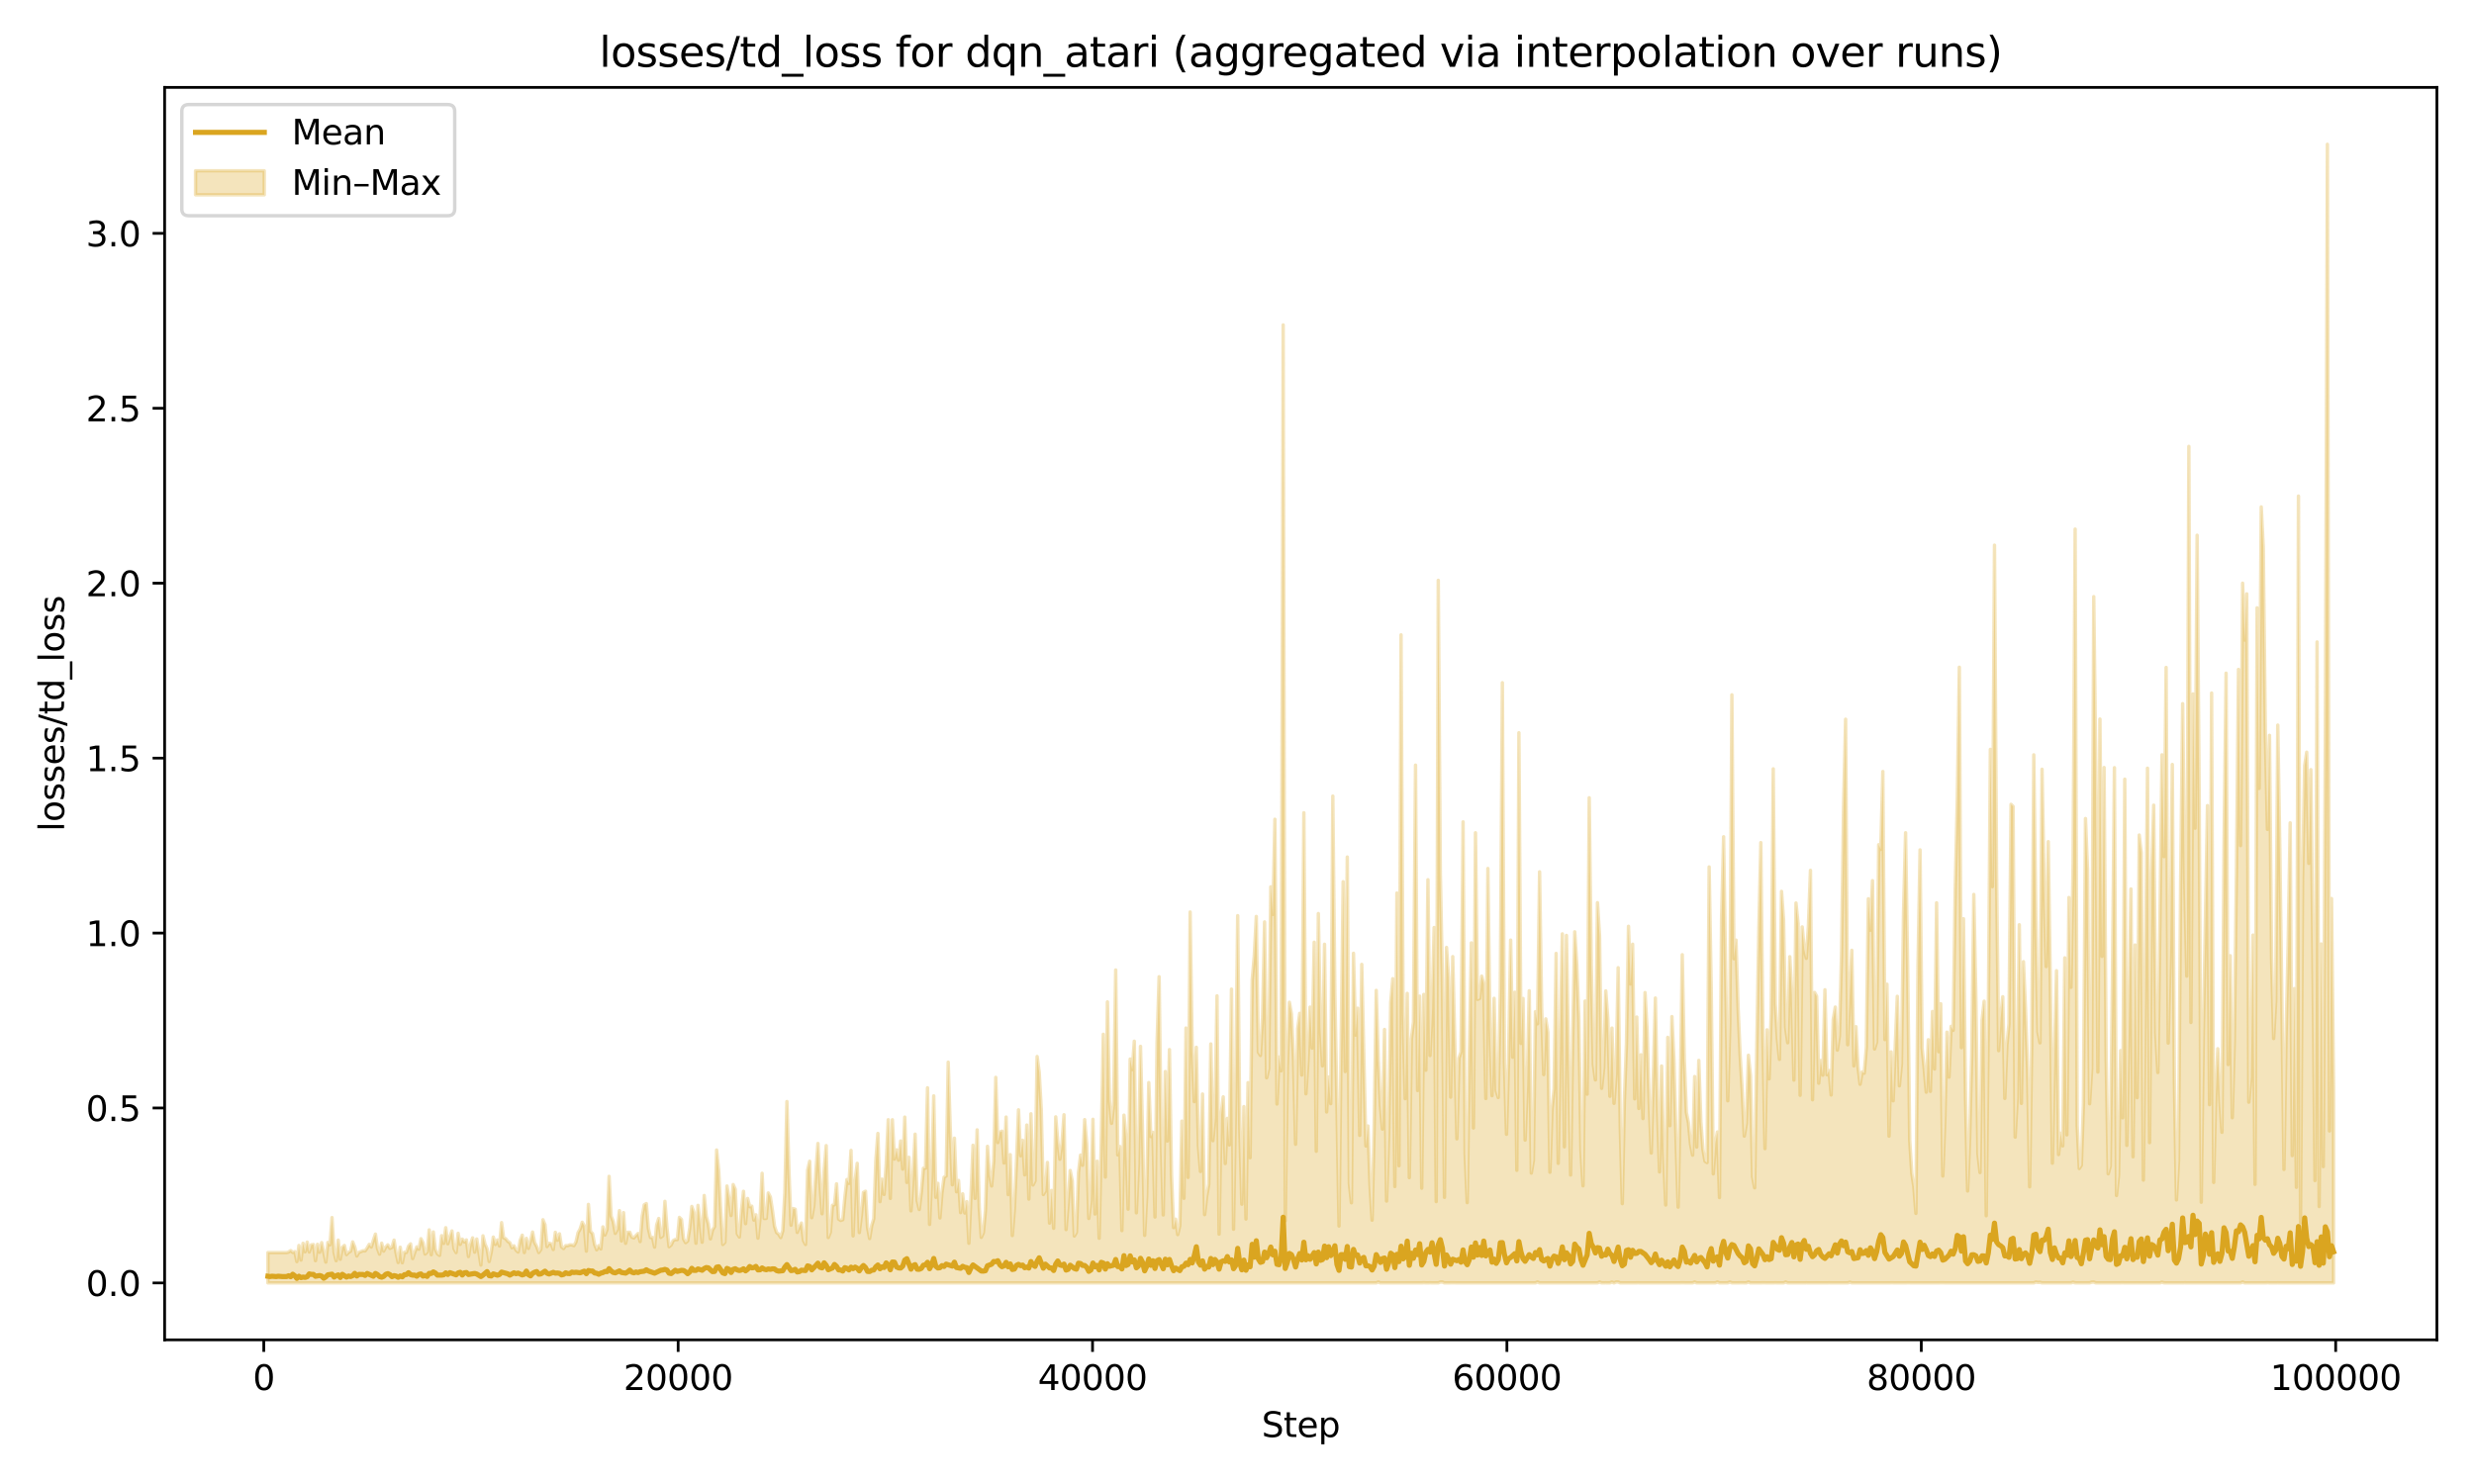 <?xml version="1.0" encoding="utf-8" standalone="no"?>
<!DOCTYPE svg PUBLIC "-//W3C//DTD SVG 1.1//EN"
  "http://www.w3.org/Graphics/SVG/1.1/DTD/svg11.dtd">
<svg xmlns:xlink="http://www.w3.org/1999/xlink" width="720pt" height="432pt" viewBox="0 0 720 432" xmlns="http://www.w3.org/2000/svg" version="1.1">
 <defs>
  <style type="text/css">*{stroke-linejoin: round; stroke-linecap: butt}</style>
 </defs>
 <g id="figure_1">
  <g id="patch_1">
   <path d="M 0 432 
L 720 432 
L 720 0 
L 0 0 
z
" style="fill: #ffffff"/>
  </g>
  <g id="axes_1">
   <g id="patch_2">
    <path d="M 47.911 390.04 
L 709.2 390.04 
L 709.2 25.44 
L 47.911 25.44 
z
" style="fill: #ffffff"/>
   </g>
   <g id="FillBetweenPolyCollection_1">
    <defs>
     <path id="m8403bc55e5" d="M 77.97 -67.367 
L 77.97 -58.533 
L 78.572 -58.533 
L 79.173 -58.533 
L 79.775 -58.533 
L 80.377 -58.533 
L 80.979 -58.533 
L 81.58 -58.533 
L 82.182 -58.533 
L 82.784 -58.533 
L 83.386 -58.533 
L 83.988 -58.533 
L 84.589 -58.533 
L 85.191 -58.533 
L 85.793 -58.533 
L 86.395 -58.533 
L 86.996 -58.533 
L 87.598 -58.533 
L 88.2 -58.533 
L 88.802 -58.533 
L 89.404 -58.533 
L 90.005 -58.533 
L 90.607 -58.533 
L 91.209 -58.533 
L 91.811 -58.533 
L 92.412 -58.533 
L 93.014 -58.533 
L 93.616 -58.533 
L 94.218 -58.533 
L 94.819 -58.533 
L 95.421 -58.533 
L 96.023 -58.533 
L 96.625 -58.533 
L 97.227 -58.533 
L 97.828 -58.533 
L 98.43 -58.533 
L 99.032 -58.533 
L 99.634 -58.533 
L 100.235 -58.533 
L 100.837 -58.533 
L 101.439 -58.533 
L 102.041 -58.533 
L 102.643 -58.533 
L 103.244 -58.533 
L 103.846 -58.533 
L 104.448 -58.533 
L 105.05 -58.533 
L 105.651 -58.533 
L 106.253 -58.533 
L 106.855 -58.533 
L 107.457 -58.533 
L 108.058 -58.533 
L 108.66 -58.533 
L 109.262 -58.533 
L 109.864 -58.533 
L 110.466 -58.533 
L 111.067 -58.533 
L 111.669 -58.533 
L 112.271 -58.533 
L 112.873 -58.533 
L 113.474 -58.533 
L 114.076 -58.533 
L 114.678 -58.533 
L 115.28 -58.533 
L 115.882 -58.533 
L 116.483 -58.533 
L 117.085 -58.533 
L 117.687 -58.533 
L 118.289 -58.533 
L 118.89 -58.533 
L 119.492 -58.533 
L 120.094 -58.533 
L 120.696 -58.533 
L 121.298 -58.533 
L 121.899 -58.533 
L 122.501 -58.533 
L 123.103 -58.533 
L 123.705 -58.533 
L 124.306 -58.533 
L 124.908 -58.533 
L 125.51 -58.533 
L 126.112 -58.533 
L 126.713 -58.533 
L 127.315 -58.533 
L 127.917 -58.533 
L 128.519 -58.533 
L 129.121 -58.533 
L 129.722 -58.533 
L 130.324 -58.533 
L 130.926 -58.533 
L 131.528 -58.533 
L 132.129 -58.533 
L 132.731 -58.533 
L 133.333 -58.533 
L 133.935 -58.533 
L 134.537 -58.533 
L 135.138 -58.533 
L 135.74 -58.533 
L 136.342 -58.533 
L 136.944 -58.533 
L 137.545 -58.533 
L 138.147 -58.533 
L 138.749 -58.533 
L 139.351 -58.533 
L 139.952 -58.533 
L 140.554 -58.533 
L 141.156 -58.533 
L 141.758 -58.533 
L 142.36 -58.533 
L 142.961 -58.533 
L 143.563 -58.533 
L 144.165 -58.533 
L 144.767 -58.533 
L 145.368 -58.533 
L 145.97 -58.533 
L 146.572 -58.533 
L 147.174 -58.533 
L 147.776 -58.533 
L 148.377 -58.533 
L 148.979 -58.533 
L 149.581 -58.533 
L 150.183 -58.533 
L 150.784 -58.533 
L 151.386 -58.533 
L 151.988 -58.533 
L 152.59 -58.533 
L 153.191 -58.533 
L 153.793 -58.533 
L 154.395 -58.533 
L 154.997 -58.533 
L 155.599 -58.533 
L 156.2 -58.533 
L 156.802 -58.533 
L 157.404 -58.533 
L 158.006 -58.533 
L 158.607 -58.533 
L 159.209 -58.533 
L 159.811 -58.533 
L 160.413 -58.533 
L 161.015 -58.533 
L 161.616 -58.533 
L 162.218 -58.533 
L 162.82 -58.533 
L 163.422 -58.533 
L 164.023 -58.533 
L 164.625 -58.533 
L 165.227 -58.533 
L 165.829 -58.533 
L 166.431 -58.533 
L 167.032 -58.533 
L 167.634 -58.533 
L 168.236 -58.533 
L 168.838 -58.533 
L 169.439 -58.533 
L 170.041 -58.533 
L 170.643 -58.533 
L 171.245 -58.533 
L 171.846 -58.533 
L 172.448 -58.533 
L 173.05 -58.533 
L 173.652 -58.533 
L 174.254 -58.533 
L 174.855 -58.533 
L 175.457 -58.533 
L 176.059 -58.533 
L 176.661 -58.533 
L 177.262 -58.533 
L 177.864 -58.533 
L 178.466 -58.533 
L 179.068 -58.533 
L 179.67 -58.533 
L 180.271 -58.533 
L 180.873 -58.533 
L 181.475 -58.533 
L 182.077 -58.533 
L 182.678 -58.533 
L 183.28 -58.533 
L 183.882 -58.533 
L 184.484 -58.533 
L 185.085 -58.533 
L 185.687 -58.533 
L 186.289 -58.533 
L 186.891 -58.533 
L 187.493 -58.533 
L 188.094 -58.533 
L 188.696 -58.533 
L 189.298 -58.533 
L 189.9 -58.533 
L 190.501 -58.533 
L 191.103 -58.533 
L 191.705 -58.533 
L 192.307 -58.533 
L 192.909 -58.533 
L 193.51 -58.533 
L 194.112 -58.533 
L 194.714 -58.533 
L 195.316 -58.533 
L 195.917 -58.533 
L 196.519 -58.533 
L 197.121 -58.533 
L 197.723 -58.533 
L 198.325 -58.533 
L 198.926 -58.533 
L 199.528 -58.533 
L 200.13 -58.533 
L 200.732 -58.533 
L 201.333 -58.533 
L 201.935 -58.533 
L 202.537 -58.533 
L 203.139 -58.533 
L 203.74 -58.533 
L 204.342 -58.533 
L 204.944 -58.533 
L 205.546 -58.533 
L 206.148 -58.533 
L 206.749 -58.533 
L 207.351 -58.533 
L 207.953 -58.533 
L 208.555 -58.533 
L 209.156 -58.533 
L 209.758 -58.533 
L 210.36 -58.533 
L 210.962 -58.533 
L 211.564 -58.533 
L 212.165 -58.533 
L 212.767 -58.533 
L 213.369 -58.533 
L 213.971 -58.533 
L 214.572 -58.533 
L 215.174 -58.533 
L 215.776 -58.533 
L 216.378 -58.533 
L 216.979 -58.533 
L 217.581 -58.533 
L 218.183 -58.533 
L 218.785 -58.533 
L 219.387 -58.533 
L 219.988 -58.533 
L 220.59 -58.533 
L 221.192 -58.533 
L 221.794 -58.533 
L 222.395 -58.533 
L 222.997 -58.533 
L 223.599 -58.533 
L 224.201 -58.533 
L 224.803 -58.533 
L 225.404 -58.533 
L 226.006 -58.533 
L 226.608 -58.533 
L 227.21 -58.533 
L 227.811 -58.533 
L 228.413 -58.533 
L 229.015 -58.533 
L 229.617 -58.533 
L 230.218 -58.533 
L 230.82 -58.533 
L 231.422 -58.533 
L 232.024 -58.533 
L 232.626 -58.533 
L 233.227 -58.533 
L 233.829 -58.533 
L 234.431 -58.533 
L 235.033 -58.533 
L 235.634 -58.533 
L 236.236 -58.533 
L 236.838 -58.533 
L 237.44 -58.533 
L 238.042 -58.533 
L 238.643 -58.533 
L 239.245 -58.533 
L 239.847 -58.533 
L 240.449 -58.533 
L 241.05 -58.533 
L 241.652 -58.533 
L 242.254 -58.533 
L 242.856 -58.533 
L 243.458 -58.533 
L 244.059 -58.533 
L 244.661 -58.533 
L 245.263 -58.533 
L 245.865 -58.533 
L 246.466 -58.533 
L 247.068 -58.533 
L 247.67 -58.533 
L 248.272 -58.533 
L 248.873 -58.533 
L 249.475 -58.533 
L 250.077 -58.533 
L 250.679 -58.533 
L 251.281 -58.533 
L 251.882 -58.533 
L 252.484 -58.533 
L 253.086 -58.533 
L 253.688 -58.533 
L 254.289 -58.533 
L 254.891 -58.533 
L 255.493 -58.533 
L 256.095 -58.533 
L 256.697 -58.533 
L 257.298 -58.533 
L 257.9 -58.533 
L 258.502 -58.533 
L 259.104 -58.533 
L 259.705 -58.533 
L 260.307 -58.533 
L 260.909 -58.533 
L 261.511 -58.533 
L 262.112 -58.533 
L 262.714 -58.533 
L 263.316 -58.533 
L 263.918 -58.533 
L 264.52 -58.533 
L 265.121 -58.533 
L 265.723 -58.533 
L 266.325 -58.533 
L 266.927 -58.533 
L 267.528 -58.533 
L 268.13 -58.533 
L 268.732 -58.533 
L 269.334 -58.533 
L 269.936 -58.533 
L 270.537 -58.533 
L 271.139 -58.533 
L 271.741 -58.533 
L 272.343 -58.533 
L 272.944 -58.533 
L 273.546 -58.533 
L 274.148 -58.533 
L 274.75 -58.533 
L 275.351 -58.533 
L 275.953 -58.533 
L 276.555 -58.533 
L 277.157 -58.533 
L 277.759 -58.533 
L 278.36 -58.533 
L 278.962 -58.533 
L 279.564 -58.533 
L 280.166 -58.533 
L 280.767 -58.533 
L 281.369 -58.533 
L 281.971 -58.533 
L 282.573 -58.533 
L 283.175 -58.533 
L 283.776 -58.533 
L 284.378 -58.533 
L 284.98 -58.533 
L 285.582 -58.533 
L 286.183 -58.533 
L 286.785 -58.533 
L 287.387 -58.533 
L 287.989 -58.533 
L 288.591 -58.533 
L 289.192 -58.533 
L 289.794 -58.533 
L 290.396 -58.533 
L 290.998 -58.533 
L 291.599 -58.533 
L 292.201 -58.533 
L 292.803 -58.533 
L 293.405 -58.533 
L 294.006 -58.533 
L 294.608 -58.533 
L 295.21 -58.533 
L 295.812 -58.533 
L 296.414 -58.533 
L 297.015 -58.533 
L 297.617 -58.533 
L 298.219 -58.533 
L 298.821 -58.533 
L 299.422 -58.533 
L 300.024 -58.533 
L 300.626 -58.533 
L 301.228 -58.533 
L 301.83 -58.533 
L 302.431 -58.533 
L 303.033 -58.533 
L 303.635 -58.533 
L 304.237 -58.533 
L 304.838 -58.533 
L 305.44 -58.533 
L 306.042 -58.533 
L 306.644 -58.533 
L 307.245 -58.533 
L 307.847 -58.533 
L 308.449 -58.533 
L 309.051 -58.533 
L 309.653 -58.533 
L 310.254 -58.533 
L 310.856 -58.533 
L 311.458 -58.533 
L 312.06 -58.533 
L 312.661 -58.533 
L 313.263 -58.533 
L 313.865 -58.533 
L 314.467 -58.533 
L 315.069 -58.533 
L 315.67 -58.533 
L 316.272 -58.533 
L 316.874 -58.533 
L 317.476 -58.533 
L 318.077 -58.533 
L 318.679 -58.533 
L 319.281 -58.533 
L 319.883 -58.533 
L 320.484 -58.533 
L 321.086 -58.533 
L 321.688 -58.533 
L 322.29 -58.533 
L 322.892 -58.533 
L 323.493 -58.533 
L 324.095 -58.533 
L 324.697 -58.533 
L 325.299 -58.533 
L 325.9 -58.533 
L 326.502 -58.533 
L 327.104 -58.533 
L 327.706 -58.533 
L 328.308 -58.533 
L 328.909 -58.533 
L 329.511 -58.533 
L 330.113 -58.533 
L 330.715 -58.533 
L 331.316 -58.533 
L 331.918 -58.533 
L 332.52 -58.533 
L 333.122 -58.533 
L 333.724 -58.533 
L 334.325 -58.533 
L 334.927 -58.533 
L 335.529 -58.533 
L 336.131 -58.533 
L 336.732 -58.533 
L 337.334 -58.533 
L 337.936 -58.533 
L 338.538 -58.533 
L 339.139 -58.533 
L 339.741 -58.533 
L 340.343 -58.533 
L 340.945 -58.533 
L 341.547 -58.533 
L 342.148 -58.533 
L 342.75 -58.533 
L 343.352 -58.533 
L 343.954 -58.533 
L 344.555 -58.533 
L 345.157 -58.533 
L 345.759 -58.533 
L 346.361 -58.533 
L 346.963 -58.533 
L 347.564 -58.533 
L 348.166 -58.533 
L 348.768 -58.533 
L 349.37 -58.533 
L 349.971 -58.533 
L 350.573 -58.533 
L 351.175 -58.533 
L 351.777 -58.533 
L 352.378 -58.533 
L 352.98 -58.533 
L 353.582 -58.533 
L 354.184 -58.533 
L 354.786 -58.533 
L 355.387 -58.533 
L 355.989 -58.533 
L 356.591 -58.533 
L 357.193 -58.533 
L 357.794 -58.533 
L 358.396 -58.533 
L 358.998 -58.533 
L 359.6 -58.533 
L 360.202 -58.533 
L 360.803 -58.533 
L 361.405 -58.533 
L 362.007 -58.533 
L 362.609 -58.533 
L 363.21 -58.533 
L 363.812 -58.533 
L 364.414 -58.533 
L 365.016 -58.533 
L 365.617 -58.533 
L 366.219 -58.533 
L 366.821 -58.533 
L 367.423 -58.533 
L 368.025 -58.533 
L 368.626 -58.533 
L 369.228 -58.533 
L 369.83 -58.533 
L 370.432 -58.533 
L 371.033 -58.533 
L 371.635 -58.533 
L 372.237 -58.533 
L 372.839 -58.533 
L 373.441 -58.533 
L 374.042 -58.533 
L 374.644 -58.533 
L 375.246 -58.533 
L 375.848 -58.533 
L 376.449 -58.533 
L 377.051 -58.533 
L 377.653 -58.535 
L 378.255 -58.533 
L 378.857 -58.533 
L 379.458 -58.533 
L 380.06 -58.533 
L 380.662 -58.533 
L 381.264 -58.533 
L 381.865 -58.533 
L 382.467 -58.533 
L 383.069 -58.533 
L 383.671 -58.533 
L 384.272 -58.533 
L 384.874 -58.533 
L 385.476 -58.534 
L 386.078 -58.536 
L 386.68 -58.533 
L 387.281 -58.533 
L 387.883 -58.534 
L 388.485 -58.533 
L 389.087 -58.534 
L 389.688 -58.534 
L 390.29 -58.533 
L 390.892 -58.533 
L 391.494 -58.533 
L 392.096 -58.534 
L 392.697 -58.535 
L 393.299 -58.536 
L 393.901 -58.534 
L 394.503 -58.533 
L 395.104 -58.535 
L 395.706 -58.534 
L 396.308 -58.534 
L 396.91 -58.533 
L 397.511 -58.535 
L 398.113 -58.537 
L 398.715 -58.537 
L 399.317 -58.537 
L 399.919 -58.538 
L 400.52 -58.539 
L 401.122 -58.773 
L 401.724 -58.534 
L 402.326 -58.535 
L 402.927 -58.535 
L 403.529 -58.535 
L 404.131 -58.538 
L 404.733 -58.535 
L 405.335 -58.534 
L 405.936 -58.534 
L 406.538 -58.533 
L 407.14 -58.539 
L 407.742 -58.534 
L 408.343 -58.535 
L 408.945 -58.541 
L 409.547 -58.545 
L 410.149 -58.539 
L 410.75 -58.54 
L 411.352 -58.536 
L 411.954 -58.535 
L 412.556 -58.536 
L 413.158 -58.537 
L 413.759 -58.534 
L 414.361 -58.585 
L 414.963 -58.545 
L 415.565 -58.536 
L 416.166 -58.559 
L 416.768 -58.546 
L 417.37 -58.541 
L 417.972 -58.539 
L 418.574 -58.538 
L 419.175 -58.783 
L 419.777 -58.783 
L 420.379 -58.538 
L 420.981 -58.536 
L 421.582 -58.544 
L 422.184 -58.554 
L 422.786 -58.565 
L 423.388 -58.554 
L 423.99 -58.535 
L 424.591 -58.538 
L 425.193 -58.539 
L 425.795 -58.542 
L 426.397 -58.538 
L 426.998 -58.534 
L 427.6 -58.537 
L 428.202 -58.539 
L 428.804 -58.55 
L 429.405 -58.539 
L 430.007 -58.54 
L 430.609 -58.536 
L 431.211 -58.537 
L 431.813 -58.536 
L 432.414 -58.538 
L 433.016 -58.535 
L 433.618 -58.537 
L 434.22 -58.536 
L 434.821 -58.545 
L 435.423 -58.543 
L 436.025 -58.539 
L 436.627 -58.537 
L 437.229 -58.547 
L 437.83 -58.534 
L 438.432 -58.534 
L 439.034 -58.542 
L 439.636 -58.534 
L 440.237 -58.534 
L 440.839 -58.543 
L 441.441 -58.541 
L 442.043 -58.538 
L 442.644 -58.536 
L 443.246 -58.543 
L 443.848 -58.541 
L 444.45 -58.548 
L 445.052 -58.538 
L 445.653 -58.546 
L 446.255 -58.543 
L 446.857 -58.545 
L 447.459 -58.783 
L 448.06 -58.536 
L 448.662 -58.543 
L 449.264 -58.537 
L 449.866 -58.537 
L 450.468 -58.549 
L 451.069 -58.546 
L 451.671 -58.538 
L 452.273 -58.546 
L 452.875 -58.548 
L 453.476 -58.537 
L 454.078 -58.537 
L 454.68 -58.542 
L 455.282 -58.546 
L 455.884 -58.55 
L 456.485 -58.543 
L 457.087 -58.541 
L 457.689 -58.536 
L 458.291 -58.541 
L 458.892 -58.536 
L 459.494 -58.548 
L 460.096 -58.54 
L 460.698 -58.538 
L 461.299 -58.543 
L 461.901 -58.548 
L 462.503 -58.543 
L 463.105 -58.537 
L 463.707 -58.541 
L 464.308 -58.543 
L 464.91 -58.545 
L 465.512 -58.783 
L 466.114 -58.543 
L 466.715 -58.538 
L 467.317 -58.553 
L 467.919 -58.542 
L 468.521 -58.539 
L 469.123 -58.783 
L 469.724 -58.538 
L 470.326 -58.783 
L 470.928 -58.783 
L 471.53 -58.541 
L 472.131 -58.538 
L 472.733 -58.541 
L 473.335 -58.548 
L 473.937 -58.542 
L 474.538 -58.545 
L 475.14 -58.543 
L 475.742 -58.55 
L 476.344 -58.551 
L 476.946 -58.553 
L 477.547 -58.543 
L 478.149 -58.543 
L 478.751 -58.548 
L 479.353 -58.542 
L 479.954 -58.541 
L 480.556 -58.536 
L 481.158 -58.54 
L 481.76 -58.54 
L 482.362 -58.551 
L 482.963 -58.545 
L 483.565 -58.549 
L 484.167 -58.54 
L 484.769 -58.54 
L 485.37 -58.538 
L 485.972 -58.541 
L 486.574 -58.539 
L 487.176 -58.538 
L 487.777 -58.538 
L 488.379 -58.55 
L 488.981 -58.546 
L 489.583 -58.56 
L 490.185 -58.554 
L 490.786 -58.54 
L 491.388 -58.543 
L 491.99 -58.541 
L 492.592 -58.552 
L 493.193 -58.783 
L 493.795 -58.538 
L 494.397 -58.549 
L 494.999 -58.544 
L 495.601 -58.543 
L 496.202 -58.541 
L 496.804 -58.541 
L 497.406 -58.538 
L 498.008 -58.542 
L 498.609 -58.54 
L 499.211 -58.542 
L 499.813 -58.783 
L 500.415 -58.537 
L 501.017 -58.541 
L 501.618 -58.539 
L 502.22 -58.551 
L 502.822 -58.548 
L 503.424 -58.783 
L 504.025 -58.549 
L 504.627 -58.541 
L 505.229 -58.544 
L 505.831 -58.55 
L 506.432 -58.552 
L 507.034 -58.561 
L 507.636 -58.543 
L 508.238 -58.552 
L 508.84 -58.783 
L 509.441 -58.541 
L 510.043 -58.54 
L 510.645 -58.539 
L 511.247 -58.54 
L 511.848 -58.538 
L 512.45 -58.539 
L 513.052 -58.56 
L 513.654 -58.559 
L 514.256 -58.539 
L 514.857 -58.545 
L 515.459 -58.543 
L 516.061 -58.538 
L 516.663 -58.56 
L 517.264 -58.546 
L 517.866 -58.537 
L 518.468 -58.539 
L 519.07 -58.542 
L 519.671 -58.783 
L 520.273 -58.544 
L 520.875 -58.541 
L 521.477 -58.541 
L 522.079 -58.54 
L 522.68 -58.545 
L 523.282 -58.544 
L 523.884 -58.54 
L 524.486 -58.54 
L 525.087 -58.54 
L 525.689 -58.554 
L 526.291 -58.542 
L 526.893 -58.537 
L 527.495 -58.542 
L 528.096 -58.538 
L 528.698 -58.538 
L 529.3 -58.541 
L 529.902 -58.539 
L 530.503 -58.543 
L 531.105 -58.539 
L 531.707 -58.543 
L 532.309 -58.559 
L 532.91 -58.543 
L 533.512 -58.542 
L 534.114 -58.541 
L 534.716 -58.537 
L 535.318 -58.538 
L 535.919 -58.536 
L 536.521 -58.538 
L 537.123 -58.538 
L 537.725 -58.535 
L 538.326 -58.73 
L 538.928 -58.55 
L 539.53 -58.546 
L 540.132 -58.542 
L 540.734 -58.537 
L 541.335 -58.542 
L 541.937 -58.543 
L 542.539 -58.541 
L 543.141 -58.542 
L 543.742 -58.541 
L 544.344 -58.543 
L 544.946 -58.546 
L 545.548 -58.543 
L 546.15 -58.546 
L 546.751 -58.548 
L 547.353 -58.543 
L 547.955 -58.538 
L 548.557 -58.539 
L 549.158 -58.537 
L 549.76 -58.54 
L 550.362 -58.556 
L 550.964 -58.553 
L 551.565 -58.542 
L 552.167 -58.544 
L 552.769 -58.541 
L 553.371 -58.542 
L 553.973 -58.534 
L 554.574 -58.545 
L 555.176 -58.558 
L 555.778 -58.554 
L 556.38 -58.54 
L 556.981 -58.535 
L 557.583 -58.535 
L 558.185 -58.539 
L 558.787 -58.536 
L 559.389 -58.538 
L 559.99 -58.542 
L 560.592 -58.539 
L 561.194 -58.538 
L 561.796 -58.537 
L 562.397 -58.539 
L 562.999 -58.545 
L 563.601 -58.537 
L 564.203 -58.545 
L 564.804 -58.558 
L 565.406 -58.557 
L 566.008 -58.546 
L 566.61 -58.543 
L 567.212 -58.541 
L 567.813 -58.547 
L 568.415 -58.542 
L 569.017 -58.543 
L 569.619 -58.543 
L 570.22 -58.537 
L 570.822 -58.535 
L 571.424 -58.539 
L 572.026 -58.539 
L 572.628 -58.537 
L 573.229 -58.54 
L 573.831 -58.536 
L 574.433 -58.543 
L 575.035 -58.539 
L 575.636 -58.539 
L 576.238 -58.537 
L 576.84 -58.541 
L 577.442 -58.544 
L 578.043 -58.535 
L 578.645 -58.542 
L 579.247 -58.541 
L 579.849 -58.538 
L 580.451 -58.542 
L 581.052 -58.544 
L 581.654 -58.54 
L 582.256 -58.538 
L 582.858 -58.538 
L 583.459 -58.542 
L 584.061 -58.544 
L 584.663 -58.534 
L 585.265 -58.542 
L 585.867 -58.538 
L 586.468 -58.545 
L 587.07 -58.539 
L 587.672 -58.539 
L 588.274 -58.542 
L 588.875 -58.542 
L 589.477 -58.539 
L 590.079 -58.546 
L 590.681 -58.54 
L 591.283 -58.539 
L 591.884 -58.541 
L 592.486 -58.783 
L 593.088 -58.668 
L 593.69 -58.705 
L 594.291 -58.541 
L 594.893 -58.54 
L 595.495 -58.545 
L 596.097 -58.537 
L 596.698 -58.538 
L 597.3 -58.537 
L 597.902 -58.539 
L 598.504 -58.535 
L 599.106 -58.538 
L 599.707 -58.542 
L 600.309 -58.541 
L 600.911 -58.537 
L 601.513 -58.541 
L 602.114 -58.539 
L 602.716 -58.545 
L 603.318 -58.725 
L 603.92 -58.556 
L 604.522 -58.538 
L 605.123 -58.536 
L 605.725 -58.539 
L 606.327 -58.536 
L 606.929 -58.548 
L 607.53 -58.538 
L 608.132 -58.546 
L 608.734 -58.747 
L 609.336 -58.783 
L 609.937 -58.541 
L 610.539 -58.536 
L 611.141 -58.537 
L 611.743 -58.537 
L 612.345 -58.538 
L 612.946 -58.54 
L 613.548 -58.535 
L 614.15 -58.537 
L 614.752 -58.545 
L 615.353 -58.536 
L 615.955 -58.541 
L 616.557 -58.541 
L 617.159 -58.55 
L 617.761 -58.566 
L 618.362 -58.543 
L 618.964 -58.534 
L 619.566 -58.542 
L 620.168 -58.538 
L 620.769 -58.543 
L 621.371 -58.54 
L 621.973 -58.551 
L 622.575 -58.543 
L 623.176 -58.538 
L 623.778 -58.54 
L 624.38 -58.544 
L 624.982 -58.539 
L 625.584 -58.54 
L 626.185 -58.544 
L 626.787 -58.536 
L 627.389 -58.538 
L 627.991 -58.543 
L 628.592 -58.546 
L 629.194 -58.733 
L 629.796 -58.558 
L 630.398 -58.538 
L 631 -58.545 
L 631.601 -58.536 
L 632.203 -58.539 
L 632.805 -58.546 
L 633.407 -58.539 
L 634.008 -58.536 
L 634.61 -58.539 
L 635.212 -58.537 
L 635.814 -58.556 
L 636.416 -58.543 
L 637.017 -58.537 
L 637.619 -58.54 
L 638.221 -58.538 
L 638.823 -58.537 
L 639.424 -58.535 
L 640.026 -58.546 
L 640.628 -58.54 
L 641.23 -58.538 
L 641.831 -58.538 
L 642.433 -58.538 
L 643.035 -58.537 
L 643.637 -58.536 
L 644.239 -58.537 
L 644.84 -58.543 
L 645.442 -58.545 
L 646.044 -58.539 
L 646.646 -58.539 
L 647.247 -58.539 
L 647.849 -58.543 
L 648.451 -58.542 
L 649.053 -58.538 
L 649.655 -58.539 
L 650.256 -58.55 
L 650.858 -58.538 
L 651.46 -58.539 
L 652.062 -58.545 
L 652.663 -58.783 
L 653.265 -58.545 
L 653.867 -58.536 
L 654.469 -58.535 
L 655.07 -58.542 
L 655.672 -58.539 
L 656.274 -58.543 
L 656.876 -58.54 
L 657.478 -58.548 
L 658.079 -58.544 
L 658.681 -58.545 
L 659.283 -58.543 
L 659.885 -58.583 
L 660.486 -58.55 
L 661.088 -58.544 
L 661.69 -58.543 
L 662.292 -58.539 
L 662.894 -58.554 
L 663.495 -58.542 
L 664.097 -58.538 
L 664.699 -58.548 
L 665.301 -58.549 
L 665.902 -58.54 
L 666.504 -58.541 
L 667.106 -58.539 
L 667.708 -58.544 
L 668.309 -58.538 
L 668.911 -58.541 
L 669.513 -58.537 
L 670.115 -58.54 
L 670.717 -58.539 
L 671.318 -58.549 
L 671.92 -58.535 
L 672.522 -58.551 
L 673.124 -58.543 
L 673.725 -58.543 
L 674.327 -58.539 
L 674.929 -58.538 
L 675.531 -58.536 
L 676.133 -58.552 
L 676.734 -58.537 
L 677.336 -58.541 
L 677.938 -58.535 
L 678.54 -58.541 
L 679.141 -58.545 
L 679.141 -115.43 
L 679.141 -115.43 
L 678.54 -170.418 
L 677.938 -102.768 
L 677.336 -389.987 
L 676.734 -218.938 
L 676.133 -92.39 
L 675.531 -157.216 
L 674.929 -80.774 
L 674.327 -245.122 
L 673.725 -88.334 
L 673.124 -153.536 
L 672.522 -207.949 
L 671.92 -180.671 
L 671.318 -213.037 
L 670.717 -209.133 
L 670.115 -176.715 
L 669.513 -76.061 
L 668.911 -287.583 
L 668.309 -86.367 
L 667.708 -144.217 
L 667.106 -95.602 
L 666.504 -192.466 
L 665.902 -156.743 
L 665.301 -130.004 
L 664.699 -91.574 
L 664.097 -139.487 
L 663.495 -184.798 
L 662.894 -220.916 
L 662.292 -140.593 
L 661.69 -129.684 
L 661.088 -153.279 
L 660.486 -217.937 
L 659.885 -190.557 
L 659.283 -218.226 
L 658.681 -272.511 
L 658.079 -284.431 
L 657.478 -202.496 
L 656.876 -255.058 
L 656.274 -87.234 
L 655.672 -159.789 
L 655.07 -118.427 
L 654.469 -111.148 
L 653.867 -259.116 
L 653.265 -245.682 
L 652.663 -262.232 
L 652.062 -185.845 
L 651.46 -237.121 
L 650.858 -178.196 
L 650.256 -129.675 
L 649.655 -106.621 
L 649.053 -153.784 
L 648.451 -122.108 
L 647.849 -236.025 
L 647.247 -185.942 
L 646.646 -102.381 
L 646.044 -111.892 
L 645.442 -126.709 
L 644.84 -113.423 
L 644.239 -87.793 
L 643.637 -230.256 
L 643.035 -110.43 
L 642.433 -197.478 
L 641.831 -163.867 
L 641.23 -130.586 
L 640.628 -82.031 
L 640.026 -200.201 
L 639.424 -276.183 
L 638.823 -190.906 
L 638.221 -229.998 
L 637.619 -134.351 
L 637.017 -302.045 
L 636.416 -147.841 
L 635.814 -175.636 
L 635.212 -227.153 
L 634.61 -174.449 
L 634.008 -94.089 
L 633.407 -82.695 
L 632.805 -117.511 
L 632.203 -209.452 
L 631.601 -156.583 
L 631 -128.355 
L 630.398 -237.701 
L 629.796 -182.636 
L 629.194 -212.268 
L 628.592 -162.957 
L 627.991 -119.778 
L 627.389 -131.455 
L 626.787 -197.599 
L 626.185 -177.86 
L 625.584 -99.379 
L 624.982 -208.378 
L 624.38 -149.914 
L 623.778 -88.471 
L 623.176 -183.677 
L 622.575 -188.915 
L 621.973 -112.467 
L 621.371 -156.914 
L 620.769 -95.255 
L 620.168 -173.208 
L 619.566 -135.575 
L 618.964 -98.563 
L 618.362 -205.172 
L 617.761 -106.603 
L 617.159 -126.155 
L 616.557 -89.904 
L 615.955 -83.99 
L 615.353 -208.513 
L 614.752 -145.526 
L 614.15 -92.53 
L 613.548 -90.3 
L 612.946 -124.409 
L 612.345 -208.566 
L 611.743 -153.593 
L 611.141 -222.677 
L 610.539 -119.921 
L 609.937 -208.718 
L 609.336 -258.309 
L 608.734 -120.917 
L 608.132 -110.689 
L 607.53 -178.806 
L 606.929 -193.723 
L 606.327 -110.637 
L 605.725 -92.757 
L 605.123 -91.854 
L 604.522 -104.376 
L 603.92 -277.975 
L 603.318 -180.507 
L 602.716 -144.586 
L 602.114 -170.727 
L 601.513 -101.635 
L 600.911 -153.165 
L 600.309 -98.422 
L 599.707 -102.119 
L 599.106 -95.909 
L 598.504 -149.411 
L 597.902 -125.897 
L 597.3 -93.396 
L 596.698 -146.216 
L 596.097 -186.992 
L 595.495 -150.63 
L 594.893 -174.86 
L 594.291 -208.063 
L 593.69 -128.42 
L 593.088 -131.658 
L 592.486 -164.892 
L 591.884 -212.254 
L 591.283 -127.763 
L 590.681 -86.508 
L 590.079 -121.016 
L 589.477 -138.262 
L 588.875 -152.051 
L 588.274 -110.795 
L 587.672 -162.799 
L 587.07 -112.354 
L 586.468 -100.977 
L 585.867 -197.239 
L 585.265 -197.848 
L 584.663 -134.002 
L 584.061 -127.75 
L 583.459 -112.253 
L 582.858 -141.85 
L 582.256 -135.847 
L 581.654 -126.15 
L 581.052 -178.583 
L 580.451 -273.295 
L 579.849 -173.882 
L 579.247 -213.85 
L 578.645 -134.468 
L 578.043 -78.097 
L 577.442 -140.542 
L 576.84 -135.101 
L 576.238 -90.663 
L 575.636 -96.116 
L 575.035 -141.694 
L 574.433 -171.618 
L 573.831 -125.282 
L 573.229 -101.018 
L 572.628 -85.298 
L 572.026 -112.387 
L 571.424 -164.556 
L 570.822 -127.016 
L 570.22 -237.765 
L 569.619 -199.169 
L 569.017 -173.429 
L 568.415 -132.057 
L 567.813 -133.225 
L 567.212 -118.45 
L 566.61 -131.532 
L 566.008 -106.25 
L 565.406 -89.655 
L 564.804 -139.799 
L 564.203 -125.834 
L 563.601 -169.182 
L 562.999 -120.798 
L 562.397 -137.55 
L 561.796 -114.302 
L 561.194 -129.331 
L 560.592 -114.061 
L 559.99 -120.963 
L 559.389 -126.921 
L 558.787 -184.593 
L 558.185 -150.977 
L 557.583 -78.772 
L 556.981 -86.52 
L 556.38 -90.488 
L 555.778 -100.075 
L 555.176 -150.767 
L 554.574 -189.576 
L 553.973 -166.231 
L 553.371 -122.279 
L 552.769 -115.914 
L 552.167 -141.963 
L 551.565 -127.553 
L 550.964 -111.547 
L 550.362 -125.787 
L 549.76 -101.255 
L 549.158 -145.485 
L 548.557 -129.363 
L 547.955 -207.394 
L 547.353 -184.739 
L 546.751 -186.109 
L 546.15 -128.684 
L 545.548 -126.637 
L 544.946 -175.627 
L 544.344 -161.21 
L 543.742 -170.369 
L 543.141 -127.01 
L 542.539 -119.577 
L 541.937 -119.967 
L 541.335 -116.366 
L 540.734 -121.515 
L 540.132 -133.126 
L 539.53 -121.72 
L 538.928 -155.356 
L 538.326 -142.895 
L 537.725 -127.869 
L 537.123 -222.633 
L 536.521 -197.159 
L 535.919 -153.888 
L 535.318 -130.495 
L 534.716 -126.307 
L 534.114 -138.833 
L 533.512 -135.196 
L 532.91 -113.247 
L 532.309 -120.362 
L 531.707 -119.115 
L 531.105 -143.867 
L 530.503 -119.013 
L 529.902 -123.276 
L 529.3 -116.664 
L 528.698 -141.978 
L 528.096 -143.087 
L 527.495 -111.846 
L 526.893 -178.64 
L 526.291 -162.387 
L 525.689 -153.028 
L 525.087 -155.61 
L 524.486 -162.166 
L 523.884 -113.163 
L 523.282 -163.134 
L 522.68 -169.127 
L 522.079 -117.576 
L 521.477 -142.417 
L 520.875 -153.494 
L 520.273 -128.446 
L 519.671 -132.876 
L 519.07 -164.201 
L 518.468 -172.521 
L 517.866 -123.621 
L 517.264 -129.591 
L 516.663 -139.812 
L 516.061 -208.185 
L 515.459 -136.878 
L 514.857 -117.948 
L 514.256 -132.204 
L 513.654 -97.629 
L 513.052 -131.269 
L 512.45 -186.708 
L 511.848 -160.632 
L 511.247 -126.386 
L 510.645 -86.219 
L 510.043 -89.485 
L 509.441 -118.794 
L 508.84 -124.813 
L 508.238 -105.043 
L 507.636 -101.285 
L 507.034 -114.499 
L 506.432 -124.767 
L 505.831 -138.634 
L 505.229 -158.324 
L 504.627 -152.903 
L 504.025 -229.727 
L 503.424 -134.038 
L 502.822 -111.56 
L 502.22 -147.989 
L 501.618 -188.411 
L 501.017 -164.47 
L 500.415 -83.382 
L 499.813 -102.482 
L 499.211 -99.214 
L 498.609 -90.295 
L 498.008 -144.406 
L 497.406 -179.629 
L 496.804 -93.567 
L 496.202 -93.964 
L 495.601 -97.405 
L 494.999 -105.427 
L 494.397 -123.309 
L 493.795 -98.097 
L 493.193 -118.616 
L 492.592 -95.727 
L 491.99 -98.949 
L 491.388 -105.184 
L 490.786 -108.166 
L 490.185 -123.612 
L 489.583 -154.075 
L 488.981 -111.781 
L 488.379 -80.593 
L 487.777 -100.322 
L 487.176 -123.315 
L 486.574 -136.059 
L 485.972 -104.303 
L 485.37 -130.016 
L 484.769 -81.211 
L 484.167 -96.083 
L 483.565 -121.676 
L 482.963 -90.847 
L 482.362 -110.236 
L 481.76 -141.465 
L 481.158 -118.766 
L 480.556 -96.346 
L 479.954 -111.381 
L 479.353 -132.198 
L 478.751 -143.049 
L 478.149 -106.379 
L 477.547 -124.952 
L 476.946 -109.312 
L 476.344 -135.934 
L 475.742 -112.125 
L 475.14 -157.129 
L 474.538 -145.544 
L 473.937 -162.35 
L 473.335 -128.239 
L 472.733 -111.519 
L 472.131 -81.615 
L 471.53 -104.448 
L 470.928 -150.281 
L 470.326 -119.372 
L 469.724 -110.811 
L 469.123 -132.716 
L 468.521 -112.867 
L 467.919 -135.439 
L 467.317 -143.542 
L 466.715 -121.13 
L 466.114 -115.185 
L 465.512 -159.513 
L 464.91 -169.225 
L 464.308 -117.626 
L 463.707 -122.153 
L 463.105 -151.053 
L 462.503 -199.764 
L 461.901 -113.488 
L 461.299 -140.586 
L 460.698 -86.799 
L 460.096 -97.334 
L 459.494 -135.312 
L 458.892 -151.188 
L 458.291 -160.747 
L 457.689 -129.981 
L 457.087 -89.956 
L 456.485 -125.457 
L 455.884 -159.691 
L 455.282 -98.147 
L 454.68 -160.143 
L 454.078 -131.185 
L 453.476 -93.345 
L 452.875 -154.453 
L 452.273 -114.992 
L 451.671 -109.002 
L 451.069 -90.755 
L 450.468 -131.495 
L 449.866 -135.397 
L 449.264 -119.187 
L 448.662 -138.487 
L 448.06 -178.203 
L 447.459 -133.961 
L 446.857 -137.498 
L 446.255 -94.216 
L 445.653 -90.511 
L 445.052 -143.582 
L 444.45 -116.195 
L 443.848 -100.106 
L 443.246 -141.342 
L 442.644 -128.253 
L 442.043 -218.694 
L 441.441 -91.321 
L 440.839 -143.154 
L 440.237 -124.25 
L 439.636 -158.334 
L 439.034 -123.793 
L 438.432 -101.814 
L 437.83 -122.944 
L 437.229 -233.256 
L 436.627 -144.079 
L 436.025 -112.503 
L 435.423 -114.548 
L 434.821 -141.382 
L 434.22 -113.046 
L 433.618 -132.478 
L 433.016 -179.178 
L 432.414 -112.212 
L 431.813 -145.626 
L 431.211 -147.85 
L 430.609 -141.354 
L 430.007 -141.087 
L 429.405 -189.576 
L 428.804 -103.641 
L 428.202 -157.516 
L 427.6 -125.209 
L 426.998 -81.916 
L 426.397 -96.313 
L 425.795 -192.743 
L 425.193 -125.797 
L 424.591 -123.94 
L 423.99 -100.485 
L 423.388 -128.74 
L 422.786 -153.517 
L 422.184 -112.616 
L 421.582 -147.33 
L 420.981 -156.195 
L 420.379 -83.449 
L 419.777 -147.174 
L 419.175 -177.907 
L 418.574 -263.062 
L 417.972 -82.206 
L 417.37 -161.989 
L 416.768 -138.011 
L 416.166 -124.735 
L 415.565 -175.902 
L 414.963 -120.458 
L 414.361 -142.508 
L 413.759 -86.115 
L 413.158 -142.013 
L 412.556 -114.544 
L 411.954 -209.26 
L 411.352 -134.511 
L 410.75 -129.577 
L 410.149 -89.174 
L 409.547 -142.817 
L 408.945 -112.173 
L 408.343 -136.59 
L 407.742 -247.186 
L 407.14 -92.64 
L 406.538 -172.031 
L 405.936 -86.596 
L 405.335 -147.096 
L 404.733 -140.175 
L 404.131 -102.357 
L 403.529 -82.365 
L 402.927 -132.318 
L 402.326 -103.319 
L 401.724 -110.408 
L 401.122 -123.509 
L 400.52 -143.69 
L 399.919 -104.464 
L 399.317 -76.799 
L 398.715 -87.089 
L 398.113 -104.221 
L 397.511 -98.404 
L 396.91 -125.044 
L 396.308 -151.259 
L 395.706 -101.489 
L 395.104 -138.508 
L 394.503 -130.671 
L 393.901 -154.489 
L 393.299 -81.855 
L 392.697 -87.496 
L 392.096 -182.504 
L 391.494 -120.069 
L 390.892 -175.327 
L 390.29 -126.851 
L 389.688 -75.096 
L 389.087 -110.143 
L 388.485 -142.483 
L 387.883 -200.246 
L 387.281 -110.719 
L 386.68 -118.479 
L 386.078 -108.301 
L 385.476 -157.114 
L 384.874 -121.705 
L 384.272 -133.219 
L 383.671 -166.057 
L 383.069 -96.869 
L 382.467 -157.713 
L 381.865 -126.875 
L 381.264 -138.828 
L 380.662 -123.493 
L 380.06 -113.588 
L 379.458 -195.394 
L 378.857 -119.053 
L 378.255 -137.018 
L 377.653 -132.564 
L 377.051 -98.902 
L 376.449 -124.274 
L 375.848 -136.799 
L 375.246 -140.227 
L 374.644 -121.559 
L 374.042 -76.648 
L 373.441 -337.41 
L 372.839 -120.27 
L 372.237 -124.302 
L 371.635 -110.612 
L 371.033 -193.509 
L 370.432 -165.796 
L 369.83 -173.847 
L 369.228 -120.931 
L 368.626 -118.241 
L 368.025 -163.62 
L 367.423 -135.641 
L 366.821 -124.754 
L 366.219 -125.702 
L 365.617 -165.207 
L 365.016 -153.637 
L 364.414 -146.688 
L 363.812 -94.984 
L 363.21 -116.834 
L 362.609 -77.137 
L 362.007 -109.858 
L 361.405 -81.452 
L 360.803 -103.967 
L 360.202 -165.439 
L 359.6 -113.289 
L 358.998 -74.165 
L 358.396 -144.056 
L 357.794 -98.702 
L 357.193 -106.438 
L 356.591 -93.291 
L 355.989 -112.707 
L 355.387 -107.501 
L 354.786 -72.748 
L 354.184 -142.103 
L 353.582 -106.591 
L 352.98 -99.941 
L 352.378 -128.1 
L 351.777 -87.225 
L 351.175 -83.78 
L 350.573 -78.419 
L 349.971 -113.524 
L 349.37 -90.982 
L 348.768 -98.483 
L 348.166 -127.129 
L 347.564 -111.297 
L 346.963 -126.951 
L 346.361 -166.504 
L 345.759 -89.245 
L 345.157 -132.74 
L 344.555 -83.17 
L 343.954 -105.632 
L 343.352 -75.228 
L 342.75 -72.612 
L 342.148 -77.082 
L 341.547 -74.631 
L 340.945 -89.925 
L 340.343 -126.456 
L 339.741 -99.848 
L 339.139 -120.072 
L 338.538 -78.324 
L 337.936 -101.611 
L 337.334 -147.67 
L 336.732 -128.439 
L 336.131 -77.714 
L 335.529 -102.356 
L 334.927 -101.138 
L 334.325 -116.853 
L 333.724 -83.912 
L 333.122 -72.379 
L 332.52 -102.15 
L 331.918 -127.395 
L 331.316 -93.214 
L 330.715 -78.945 
L 330.113 -128.889 
L 329.511 -120.635 
L 328.909 -123.706 
L 328.308 -79.999 
L 327.706 -100.77 
L 327.104 -107.375 
L 326.502 -73.763 
L 325.9 -98.254 
L 325.299 -95.799 
L 324.697 -149.623 
L 324.095 -110.181 
L 323.493 -104.989 
L 322.892 -111.862 
L 322.29 -140.344 
L 321.688 -89.346 
L 321.086 -130.912 
L 320.484 -99.493 
L 319.883 -71.534 
L 319.281 -93.965 
L 318.679 -78.593 
L 318.077 -106.163 
L 317.476 -82.411 
L 316.874 -77.307 
L 316.272 -98.896 
L 315.67 -106.067 
L 315.069 -92.794 
L 314.467 -95.745 
L 313.865 -90.72 
L 313.263 -73.23 
L 312.661 -72.195 
L 312.06 -88.23 
L 311.458 -91.268 
L 310.856 -81.798 
L 310.254 -74.063 
L 309.653 -107.494 
L 309.051 -99.064 
L 308.449 -94.547 
L 307.847 -99.599 
L 307.245 -106.878 
L 306.644 -74.437 
L 306.042 -85.442 
L 305.44 -75.951 
L 304.838 -93.609 
L 304.237 -85.314 
L 303.635 -84.27 
L 303.033 -109.116 
L 302.431 -119.893 
L 301.83 -124.44 
L 301.228 -88.237 
L 300.626 -87.042 
L 300.024 -107.763 
L 299.422 -82.937 
L 298.821 -104.486 
L 298.219 -89.991 
L 297.617 -100.055 
L 297.015 -95.558 
L 296.414 -108.922 
L 295.812 -93.541 
L 295.21 -80.189 
L 294.608 -72.33 
L 294.006 -95.873 
L 293.405 -84.252 
L 292.803 -106.816 
L 292.201 -93.442 
L 291.599 -102.715 
L 290.998 -102.436 
L 290.396 -99.389 
L 289.794 -118.37 
L 289.192 -94.061 
L 288.591 -86.753 
L 287.989 -90.101 
L 287.387 -98.292 
L 286.785 -79.673 
L 286.183 -73.157 
L 285.582 -71.801 
L 284.98 -80.716 
L 284.378 -103.093 
L 283.776 -83.149 
L 283.175 -98.604 
L 282.573 -83.782 
L 281.971 -70.085 
L 281.369 -82.194 
L 280.767 -78.883 
L 280.166 -84.471 
L 279.564 -79.008 
L 278.962 -88.37 
L 278.36 -85.078 
L 277.759 -100.665 
L 277.157 -87.104 
L 276.555 -103.262 
L 275.953 -122.792 
L 275.351 -89.638 
L 274.75 -89.306 
L 274.148 -84.886 
L 273.546 -77.448 
L 272.944 -87.526 
L 272.343 -83.456 
L 271.741 -112.975 
L 271.139 -89.518 
L 270.537 -75.567 
L 269.936 -115.336 
L 269.334 -91.94 
L 268.732 -91.916 
L 268.13 -84.98 
L 267.528 -79.912 
L 266.927 -82.55 
L 266.325 -101.835 
L 265.723 -89.953 
L 265.121 -79.511 
L 264.52 -95.095 
L 263.918 -87.788 
L 263.316 -106.804 
L 262.714 -91.671 
L 262.112 -99.852 
L 261.511 -94.254 
L 260.909 -97.294 
L 260.307 -94.578 
L 259.705 -106.034 
L 259.104 -83.142 
L 258.502 -106.037 
L 257.9 -93.204 
L 257.298 -84.3 
L 256.697 -88.741 
L 256.095 -82.192 
L 255.493 -102.054 
L 254.891 -94.275 
L 254.289 -77.231 
L 253.688 -75.223 
L 253.086 -71.466 
L 252.484 -74.656 
L 251.882 -85.228 
L 251.281 -84.88 
L 250.679 -78.277 
L 250.077 -73.198 
L 249.475 -93.353 
L 248.873 -88.511 
L 248.272 -72.218 
L 247.67 -97.11 
L 247.068 -87.5 
L 246.466 -88.629 
L 245.865 -83.291 
L 245.263 -76.938 
L 244.661 -76.72 
L 244.059 -77.128 
L 243.458 -87.378 
L 242.856 -81.294 
L 242.254 -81.132 
L 241.652 -73.291 
L 241.05 -71.753 
L 240.449 -98.504 
L 239.847 -91.238 
L 239.245 -78.666 
L 238.643 -87.541 
L 238.042 -99.128 
L 237.44 -90.993 
L 236.838 -81.06 
L 236.236 -77.525 
L 235.634 -93.956 
L 235.033 -91.295 
L 234.431 -69.727 
L 233.829 -70.896 
L 233.227 -75.969 
L 232.626 -74.848 
L 232.024 -73.237 
L 231.422 -80.006 
L 230.82 -80.177 
L 230.218 -75.346 
L 229.617 -90.693 
L 229.015 -111.332 
L 228.413 -84.871 
L 227.811 -73.724 
L 227.21 -71.731 
L 226.608 -72.743 
L 226.006 -73.209 
L 225.404 -75.069 
L 224.803 -79.661 
L 224.201 -83.547 
L 223.599 -84.725 
L 222.997 -77.329 
L 222.395 -77.291 
L 221.794 -90.449 
L 221.192 -77.545 
L 220.59 -71.566 
L 219.988 -78.366 
L 219.387 -76.828 
L 218.785 -80.887 
L 218.183 -80.735 
L 217.581 -83.117 
L 216.979 -75.775 
L 216.378 -85.206 
L 215.776 -79.638 
L 215.174 -71.9 
L 214.572 -72.841 
L 213.971 -85.841 
L 213.369 -87.171 
L 212.767 -78.154 
L 212.165 -83.17 
L 211.564 -86.747 
L 210.962 -70.35 
L 210.36 -69.724 
L 209.758 -79.352 
L 209.156 -91.386 
L 208.555 -97.221 
L 207.953 -74.902 
L 207.351 -73.902 
L 206.749 -71.357 
L 206.148 -75.656 
L 205.546 -77.969 
L 204.944 -83.988 
L 204.342 -70.376 
L 203.74 -76.223 
L 203.139 -81.111 
L 202.537 -70.081 
L 201.935 -79.137 
L 201.333 -80.796 
L 200.732 -74.53 
L 200.13 -70.739 
L 199.528 -70.256 
L 198.926 -71.353 
L 198.325 -77.006 
L 197.723 -77.604 
L 197.121 -71.143 
L 196.519 -71.175 
L 195.917 -70.849 
L 195.316 -69.574 
L 194.714 -69.076 
L 194.112 -74.534 
L 193.51 -82.278 
L 192.909 -72.264 
L 192.307 -71.791 
L 191.705 -77.295 
L 191.103 -75.384 
L 190.501 -68.959 
L 189.9 -71.77 
L 189.298 -71.754 
L 188.696 -74.383 
L 188.094 -81.635 
L 187.493 -81.279 
L 186.891 -77.945 
L 186.289 -70.568 
L 185.687 -72.916 
L 185.085 -72.322 
L 184.484 -71.639 
L 183.882 -71.862 
L 183.28 -73.289 
L 182.678 -73.292 
L 182.077 -70.059 
L 181.475 -78.995 
L 180.873 -70.749 
L 180.271 -79.584 
L 179.67 -74.162 
L 179.068 -72.959 
L 178.466 -76.386 
L 177.864 -78.006 
L 177.262 -89.556 
L 176.661 -74.071 
L 176.059 -72.491 
L 175.457 -74.847 
L 174.855 -68.43 
L 174.254 -69.383 
L 173.652 -68.178 
L 173.05 -69.707 
L 172.448 -72.904 
L 171.846 -73.486 
L 171.245 -81.39 
L 170.643 -67.784 
L 170.041 -75.135 
L 169.439 -76.191 
L 168.838 -74.238 
L 168.236 -73.178 
L 167.634 -70.489 
L 167.032 -69.395 
L 166.431 -69.596 
L 165.829 -69.625 
L 165.227 -69.384 
L 164.625 -69.389 
L 164.023 -68.546 
L 163.422 -69.042 
L 162.82 -72.824 
L 162.218 -70.96 
L 161.616 -73.271 
L 161.015 -68.263 
L 160.413 -69.923 
L 159.811 -70.095 
L 159.209 -69.106 
L 158.607 -75.509 
L 158.006 -76.925 
L 157.404 -68.28 
L 156.802 -67.393 
L 156.2 -69.126 
L 155.599 -70.27 
L 154.997 -73.348 
L 154.395 -70.765 
L 153.793 -68.582 
L 153.191 -71.505 
L 152.59 -67.38 
L 151.988 -72.437 
L 151.386 -70.932 
L 150.784 -67.536 
L 150.183 -68.062 
L 149.581 -69.339 
L 148.979 -68.77 
L 148.377 -70.249 
L 147.776 -70.63 
L 147.174 -71.411 
L 146.572 -71.674 
L 145.97 -76.086 
L 145.368 -69.282 
L 144.767 -71.034 
L 144.165 -69.735 
L 143.563 -71.877 
L 142.961 -67.512 
L 142.36 -64.763 
L 141.758 -68.45 
L 141.156 -69.827 
L 140.554 -72.246 
L 139.952 -63.729 
L 139.351 -67.601 
L 138.749 -71.319 
L 138.147 -67.487 
L 137.545 -71.652 
L 136.944 -69.804 
L 136.342 -66.219 
L 135.74 -71.054 
L 135.138 -70.457 
L 134.537 -71.282 
L 133.935 -69.758 
L 133.333 -72.981 
L 132.731 -67.374 
L 132.129 -68.51 
L 131.528 -73.663 
L 130.926 -71.895 
L 130.324 -69.934 
L 129.722 -74.61 
L 129.121 -70.039 
L 128.519 -72.283 
L 127.917 -66.557 
L 127.315 -66.993 
L 126.713 -68.243 
L 126.112 -73.365 
L 125.51 -66.744 
L 124.908 -73.977 
L 124.306 -67.505 
L 123.705 -66.946 
L 123.103 -70.26 
L 122.501 -71.411 
L 121.899 -68.349 
L 121.298 -69.034 
L 120.696 -67.424 
L 120.094 -65.622 
L 119.492 -69.907 
L 118.89 -69.225 
L 118.289 -67.407 
L 117.687 -67.45 
L 117.085 -64.412 
L 116.483 -68.922 
L 115.882 -64.469 
L 115.28 -67.194 
L 114.678 -70.999 
L 114.076 -68.893 
L 113.474 -68.593 
L 112.873 -69.622 
L 112.271 -68.966 
L 111.669 -67.794 
L 111.067 -70.11 
L 110.466 -66.91 
L 109.864 -68.537 
L 109.262 -72.747 
L 108.66 -70.964 
L 108.058 -68.99 
L 107.457 -69.764 
L 106.855 -68.706 
L 106.253 -67.872 
L 105.651 -67.905 
L 105.05 -67.659 
L 104.448 -67.428 
L 103.846 -66.37 
L 103.244 -69.032 
L 102.643 -70.474 
L 102.041 -67.783 
L 101.439 -67.417 
L 100.837 -66.776 
L 100.235 -69.443 
L 99.634 -68.874 
L 99.032 -65.426 
L 98.43 -70.997 
L 97.828 -64.993 
L 97.227 -67.452 
L 96.625 -77.557 
L 96.023 -69.62 
L 95.421 -70.323 
L 94.819 -64.593 
L 94.218 -67.588 
L 93.616 -70.275 
L 93.014 -67.452 
L 92.412 -69.782 
L 91.811 -65.003 
L 91.209 -69.713 
L 90.607 -69.616 
L 90.005 -67.534 
L 89.404 -70.411 
L 88.802 -67.587 
L 88.2 -70.071 
L 87.598 -65.186 
L 86.996 -69.439 
L 86.395 -64.738 
L 85.793 -67.648 
L 85.191 -67.425 
L 84.589 -67.947 
L 83.988 -67.525 
L 83.386 -67.367 
L 82.784 -67.367 
L 82.182 -67.367 
L 81.58 -67.367 
L 80.979 -67.367 
L 80.377 -67.367 
L 79.775 -67.367 
L 79.173 -67.367 
L 78.572 -67.367 
L 77.97 -67.367 
z
" style="stroke: #daa520; stroke-opacity: 0.3"/>
    </defs>
    <g clip-path="url(#peb326d64cf)">
     <use xlink:href="#m8403bc55e5" x="0" y="432" style="fill: #daa520; fill-opacity: 0.3; stroke: #daa520; stroke-opacity: 0.3"/>
    </g>
   </g>
   <g id="matplotlib.axis_1">
    <g id="xtick_1">
     <g id="line2d_1">
      <defs>
       <path id="m0b2c6a9462" d="M 0 0 
L 0 3.5 
" style="stroke: #000000; stroke-width: 0.8"/>
      </defs>
      <g>
       <use xlink:href="#m0b2c6a9462" x="76.764" y="390.04" style="stroke: #000000; stroke-width: 0.8"/>
      </g>
     </g>
     <g id="text_1">
      <!-- 0 -->
      <g transform="translate(73.583 404.638) scale(0.1 -0.1)">
       <defs>
        <path id="DejaVuSans-30" d="M 2034 4250 
Q 1547 4250 1301 3770 
Q 1056 3291 1056 2328 
Q 1056 1369 1301 889 
Q 1547 409 2034 409 
Q 2525 409 2770 889 
Q 3016 1369 3016 2328 
Q 3016 3291 2770 3770 
Q 2525 4250 2034 4250 
z
M 2034 4750 
Q 2819 4750 3233 4129 
Q 3647 3509 3647 2328 
Q 3647 1150 3233 529 
Q 2819 -91 2034 -91 
Q 1250 -91 836 529 
Q 422 1150 422 2328 
Q 422 3509 836 4129 
Q 1250 4750 2034 4750 
z
" transform="scale(0.016)"/>
       </defs>
       <use xlink:href="#DejaVuSans-30"/>
      </g>
     </g>
    </g>
    <g id="xtick_2">
     <g id="line2d_2">
      <g>
       <use xlink:href="#m0b2c6a9462" x="197.36" y="390.04" style="stroke: #000000; stroke-width: 0.8"/>
      </g>
     </g>
     <g id="text_2">
      <!-- 20000 -->
      <g transform="translate(181.454 404.638) scale(0.1 -0.1)">
       <defs>
        <path id="DejaVuSans-32" d="M 1228 531 
L 3431 531 
L 3431 0 
L 469 0 
L 469 531 
Q 828 903 1448 1529 
Q 2069 2156 2228 2338 
Q 2531 2678 2651 2914 
Q 2772 3150 2772 3378 
Q 2772 3750 2511 3984 
Q 2250 4219 1831 4219 
Q 1534 4219 1204 4116 
Q 875 4013 500 3803 
L 500 4441 
Q 881 4594 1212 4672 
Q 1544 4750 1819 4750 
Q 2544 4750 2975 4387 
Q 3406 4025 3406 3419 
Q 3406 3131 3298 2873 
Q 3191 2616 2906 2266 
Q 2828 2175 2409 1742 
Q 1991 1309 1228 531 
z
" transform="scale(0.016)"/>
       </defs>
       <use xlink:href="#DejaVuSans-32"/>
       <use xlink:href="#DejaVuSans-30" transform="translate(63.623 0)"/>
       <use xlink:href="#DejaVuSans-30" transform="translate(127.246 0)"/>
       <use xlink:href="#DejaVuSans-30" transform="translate(190.869 0)"/>
       <use xlink:href="#DejaVuSans-30" transform="translate(254.492 0)"/>
      </g>
     </g>
    </g>
    <g id="xtick_3">
     <g id="line2d_3">
      <g>
       <use xlink:href="#m0b2c6a9462" x="317.956" y="390.04" style="stroke: #000000; stroke-width: 0.8"/>
      </g>
     </g>
     <g id="text_3">
      <!-- 40000 -->
      <g transform="translate(302.05 404.638) scale(0.1 -0.1)">
       <defs>
        <path id="DejaVuSans-34" d="M 2419 4116 
L 825 1625 
L 2419 1625 
L 2419 4116 
z
M 2253 4666 
L 3047 4666 
L 3047 1625 
L 3713 1625 
L 3713 1100 
L 3047 1100 
L 3047 0 
L 2419 0 
L 2419 1100 
L 313 1100 
L 313 1709 
L 2253 4666 
z
" transform="scale(0.016)"/>
       </defs>
       <use xlink:href="#DejaVuSans-34"/>
       <use xlink:href="#DejaVuSans-30" transform="translate(63.623 0)"/>
       <use xlink:href="#DejaVuSans-30" transform="translate(127.246 0)"/>
       <use xlink:href="#DejaVuSans-30" transform="translate(190.869 0)"/>
       <use xlink:href="#DejaVuSans-30" transform="translate(254.492 0)"/>
      </g>
     </g>
    </g>
    <g id="xtick_4">
     <g id="line2d_4">
      <g>
       <use xlink:href="#m0b2c6a9462" x="438.552" y="390.04" style="stroke: #000000; stroke-width: 0.8"/>
      </g>
     </g>
     <g id="text_4">
      <!-- 60000 -->
      <g transform="translate(422.646 404.638) scale(0.1 -0.1)">
       <defs>
        <path id="DejaVuSans-36" d="M 2113 2584 
Q 1688 2584 1439 2293 
Q 1191 2003 1191 1497 
Q 1191 994 1439 701 
Q 1688 409 2113 409 
Q 2538 409 2786 701 
Q 3034 994 3034 1497 
Q 3034 2003 2786 2293 
Q 2538 2584 2113 2584 
z
M 3366 4563 
L 3366 3988 
Q 3128 4100 2886 4159 
Q 2644 4219 2406 4219 
Q 1781 4219 1451 3797 
Q 1122 3375 1075 2522 
Q 1259 2794 1537 2939 
Q 1816 3084 2150 3084 
Q 2853 3084 3261 2657 
Q 3669 2231 3669 1497 
Q 3669 778 3244 343 
Q 2819 -91 2113 -91 
Q 1303 -91 875 529 
Q 447 1150 447 2328 
Q 447 3434 972 4092 
Q 1497 4750 2381 4750 
Q 2619 4750 2861 4703 
Q 3103 4656 3366 4563 
z
" transform="scale(0.016)"/>
       </defs>
       <use xlink:href="#DejaVuSans-36"/>
       <use xlink:href="#DejaVuSans-30" transform="translate(63.623 0)"/>
       <use xlink:href="#DejaVuSans-30" transform="translate(127.246 0)"/>
       <use xlink:href="#DejaVuSans-30" transform="translate(190.869 0)"/>
       <use xlink:href="#DejaVuSans-30" transform="translate(254.492 0)"/>
      </g>
     </g>
    </g>
    <g id="xtick_5">
     <g id="line2d_5">
      <g>
       <use xlink:href="#m0b2c6a9462" x="559.148" y="390.04" style="stroke: #000000; stroke-width: 0.8"/>
      </g>
     </g>
     <g id="text_5">
      <!-- 80000 -->
      <g transform="translate(543.242 404.638) scale(0.1 -0.1)">
       <defs>
        <path id="DejaVuSans-38" d="M 2034 2216 
Q 1584 2216 1326 1975 
Q 1069 1734 1069 1313 
Q 1069 891 1326 650 
Q 1584 409 2034 409 
Q 2484 409 2743 651 
Q 3003 894 3003 1313 
Q 3003 1734 2745 1975 
Q 2488 2216 2034 2216 
z
M 1403 2484 
Q 997 2584 770 2862 
Q 544 3141 544 3541 
Q 544 4100 942 4425 
Q 1341 4750 2034 4750 
Q 2731 4750 3128 4425 
Q 3525 4100 3525 3541 
Q 3525 3141 3298 2862 
Q 3072 2584 2669 2484 
Q 3125 2378 3379 2068 
Q 3634 1759 3634 1313 
Q 3634 634 3220 271 
Q 2806 -91 2034 -91 
Q 1263 -91 848 271 
Q 434 634 434 1313 
Q 434 1759 690 2068 
Q 947 2378 1403 2484 
z
M 1172 3481 
Q 1172 3119 1398 2916 
Q 1625 2713 2034 2713 
Q 2441 2713 2670 2916 
Q 2900 3119 2900 3481 
Q 2900 3844 2670 4047 
Q 2441 4250 2034 4250 
Q 1625 4250 1398 4047 
Q 1172 3844 1172 3481 
z
" transform="scale(0.016)"/>
       </defs>
       <use xlink:href="#DejaVuSans-38"/>
       <use xlink:href="#DejaVuSans-30" transform="translate(63.623 0)"/>
       <use xlink:href="#DejaVuSans-30" transform="translate(127.246 0)"/>
       <use xlink:href="#DejaVuSans-30" transform="translate(190.869 0)"/>
       <use xlink:href="#DejaVuSans-30" transform="translate(254.492 0)"/>
      </g>
     </g>
    </g>
    <g id="xtick_6">
     <g id="line2d_6">
      <g>
       <use xlink:href="#m0b2c6a9462" x="679.744" y="390.04" style="stroke: #000000; stroke-width: 0.8"/>
      </g>
     </g>
     <g id="text_6">
      <!-- 100000 -->
      <g transform="translate(660.657 404.638) scale(0.1 -0.1)">
       <defs>
        <path id="DejaVuSans-31" d="M 794 531 
L 1825 531 
L 1825 4091 
L 703 3866 
L 703 4441 
L 1819 4666 
L 2450 4666 
L 2450 531 
L 3481 531 
L 3481 0 
L 794 0 
L 794 531 
z
" transform="scale(0.016)"/>
       </defs>
       <use xlink:href="#DejaVuSans-31"/>
       <use xlink:href="#DejaVuSans-30" transform="translate(63.623 0)"/>
       <use xlink:href="#DejaVuSans-30" transform="translate(127.246 0)"/>
       <use xlink:href="#DejaVuSans-30" transform="translate(190.869 0)"/>
       <use xlink:href="#DejaVuSans-30" transform="translate(254.492 0)"/>
       <use xlink:href="#DejaVuSans-30" transform="translate(318.115 0)"/>
      </g>
     </g>
    </g>
    <g id="text_7">
     <!-- Step -->
     <g transform="translate(367.17 418.317) scale(0.1 -0.1)">
      <defs>
       <path id="DejaVuSans-53" d="M 3425 4513 
L 3425 3897 
Q 3066 4069 2747 4153 
Q 2428 4238 2131 4238 
Q 1616 4238 1336 4038 
Q 1056 3838 1056 3469 
Q 1056 3159 1242 3001 
Q 1428 2844 1947 2747 
L 2328 2669 
Q 3034 2534 3370 2195 
Q 3706 1856 3706 1288 
Q 3706 609 3251 259 
Q 2797 -91 1919 -91 
Q 1588 -91 1214 -16 
Q 841 59 441 206 
L 441 856 
Q 825 641 1194 531 
Q 1563 422 1919 422 
Q 2459 422 2753 634 
Q 3047 847 3047 1241 
Q 3047 1584 2836 1778 
Q 2625 1972 2144 2069 
L 1759 2144 
Q 1053 2284 737 2584 
Q 422 2884 422 3419 
Q 422 4038 858 4394 
Q 1294 4750 2059 4750 
Q 2388 4750 2728 4690 
Q 3069 4631 3425 4513 
z
" transform="scale(0.016)"/>
       <path id="DejaVuSans-74" d="M 1172 4494 
L 1172 3500 
L 2356 3500 
L 2356 3053 
L 1172 3053 
L 1172 1153 
Q 1172 725 1289 603 
Q 1406 481 1766 481 
L 2356 481 
L 2356 0 
L 1766 0 
Q 1100 0 847 248 
Q 594 497 594 1153 
L 594 3053 
L 172 3053 
L 172 3500 
L 594 3500 
L 594 4494 
L 1172 4494 
z
" transform="scale(0.016)"/>
       <path id="DejaVuSans-65" d="M 3597 1894 
L 3597 1613 
L 953 1613 
Q 991 1019 1311 708 
Q 1631 397 2203 397 
Q 2534 397 2845 478 
Q 3156 559 3463 722 
L 3463 178 
Q 3153 47 2828 -22 
Q 2503 -91 2169 -91 
Q 1331 -91 842 396 
Q 353 884 353 1716 
Q 353 2575 817 3079 
Q 1281 3584 2069 3584 
Q 2775 3584 3186 3129 
Q 3597 2675 3597 1894 
z
M 3022 2063 
Q 3016 2534 2758 2815 
Q 2500 3097 2075 3097 
Q 1594 3097 1305 2825 
Q 1016 2553 972 2059 
L 3022 2063 
z
" transform="scale(0.016)"/>
       <path id="DejaVuSans-70" d="M 1159 525 
L 1159 -1331 
L 581 -1331 
L 581 3500 
L 1159 3500 
L 1159 2969 
Q 1341 3281 1617 3432 
Q 1894 3584 2278 3584 
Q 2916 3584 3314 3078 
Q 3713 2572 3713 1747 
Q 3713 922 3314 415 
Q 2916 -91 2278 -91 
Q 1894 -91 1617 61 
Q 1341 213 1159 525 
z
M 3116 1747 
Q 3116 2381 2855 2742 
Q 2594 3103 2138 3103 
Q 1681 3103 1420 2742 
Q 1159 2381 1159 1747 
Q 1159 1113 1420 752 
Q 1681 391 2138 391 
Q 2594 391 2855 752 
Q 3116 1113 3116 1747 
z
" transform="scale(0.016)"/>
      </defs>
      <use xlink:href="#DejaVuSans-53"/>
      <use xlink:href="#DejaVuSans-74" transform="translate(63.477 0)"/>
      <use xlink:href="#DejaVuSans-65" transform="translate(102.686 0)"/>
      <use xlink:href="#DejaVuSans-70" transform="translate(164.209 0)"/>
     </g>
    </g>
   </g>
   <g id="matplotlib.axis_2">
    <g id="ytick_1">
     <g id="line2d_7">
      <defs>
       <path id="m4ebdd43af3" d="M 0 0 
L -3.5 0 
" style="stroke: #000000; stroke-width: 0.8"/>
      </defs>
      <g>
       <use xlink:href="#m4ebdd43af3" x="47.911" y="373.467" style="stroke: #000000; stroke-width: 0.8"/>
      </g>
     </g>
     <g id="text_8">
      <!-- 0.0 -->
      <g transform="translate(25.008 377.266) scale(0.1 -0.1)">
       <defs>
        <path id="DejaVuSans-2e" d="M 684 794 
L 1344 794 
L 1344 0 
L 684 0 
L 684 794 
z
" transform="scale(0.016)"/>
       </defs>
       <use xlink:href="#DejaVuSans-30"/>
       <use xlink:href="#DejaVuSans-2e" transform="translate(63.623 0)"/>
       <use xlink:href="#DejaVuSans-30" transform="translate(95.41 0)"/>
      </g>
     </g>
    </g>
    <g id="ytick_2">
     <g id="line2d_8">
      <g>
       <use xlink:href="#m4ebdd43af3" x="47.911" y="322.544" style="stroke: #000000; stroke-width: 0.8"/>
      </g>
     </g>
     <g id="text_9">
      <!-- 0.5 -->
      <g transform="translate(25.008 326.343) scale(0.1 -0.1)">
       <defs>
        <path id="DejaVuSans-35" d="M 691 4666 
L 3169 4666 
L 3169 4134 
L 1269 4134 
L 1269 2991 
Q 1406 3038 1543 3061 
Q 1681 3084 1819 3084 
Q 2600 3084 3056 2656 
Q 3513 2228 3513 1497 
Q 3513 744 3044 326 
Q 2575 -91 1722 -91 
Q 1428 -91 1123 -41 
Q 819 9 494 109 
L 494 744 
Q 775 591 1075 516 
Q 1375 441 1709 441 
Q 2250 441 2565 725 
Q 2881 1009 2881 1497 
Q 2881 1984 2565 2268 
Q 2250 2553 1709 2553 
Q 1456 2553 1204 2497 
Q 953 2441 691 2322 
L 691 4666 
z
" transform="scale(0.016)"/>
       </defs>
       <use xlink:href="#DejaVuSans-30"/>
       <use xlink:href="#DejaVuSans-2e" transform="translate(63.623 0)"/>
       <use xlink:href="#DejaVuSans-35" transform="translate(95.41 0)"/>
      </g>
     </g>
    </g>
    <g id="ytick_3">
     <g id="line2d_9">
      <g>
       <use xlink:href="#m4ebdd43af3" x="47.911" y="271.62" style="stroke: #000000; stroke-width: 0.8"/>
      </g>
     </g>
     <g id="text_10">
      <!-- 1.0 -->
      <g transform="translate(25.008 275.42) scale(0.1 -0.1)">
       <use xlink:href="#DejaVuSans-31"/>
       <use xlink:href="#DejaVuSans-2e" transform="translate(63.623 0)"/>
       <use xlink:href="#DejaVuSans-30" transform="translate(95.41 0)"/>
      </g>
     </g>
    </g>
    <g id="ytick_4">
     <g id="line2d_10">
      <g>
       <use xlink:href="#m4ebdd43af3" x="47.911" y="220.697" style="stroke: #000000; stroke-width: 0.8"/>
      </g>
     </g>
     <g id="text_11">
      <!-- 1.5 -->
      <g transform="translate(25.008 224.496) scale(0.1 -0.1)">
       <use xlink:href="#DejaVuSans-31"/>
       <use xlink:href="#DejaVuSans-2e" transform="translate(63.623 0)"/>
       <use xlink:href="#DejaVuSans-35" transform="translate(95.41 0)"/>
      </g>
     </g>
    </g>
    <g id="ytick_5">
     <g id="line2d_11">
      <g>
       <use xlink:href="#m4ebdd43af3" x="47.911" y="169.773" style="stroke: #000000; stroke-width: 0.8"/>
      </g>
     </g>
     <g id="text_12">
      <!-- 2.0 -->
      <g transform="translate(25.008 173.573) scale(0.1 -0.1)">
       <use xlink:href="#DejaVuSans-32"/>
       <use xlink:href="#DejaVuSans-2e" transform="translate(63.623 0)"/>
       <use xlink:href="#DejaVuSans-30" transform="translate(95.41 0)"/>
      </g>
     </g>
    </g>
    <g id="ytick_6">
     <g id="line2d_12">
      <g>
       <use xlink:href="#m4ebdd43af3" x="47.911" y="118.85" style="stroke: #000000; stroke-width: 0.8"/>
      </g>
     </g>
     <g id="text_13">
      <!-- 2.5 -->
      <g transform="translate(25.008 122.649) scale(0.1 -0.1)">
       <use xlink:href="#DejaVuSans-32"/>
       <use xlink:href="#DejaVuSans-2e" transform="translate(63.623 0)"/>
       <use xlink:href="#DejaVuSans-35" transform="translate(95.41 0)"/>
      </g>
     </g>
    </g>
    <g id="ytick_7">
     <g id="line2d_13">
      <g>
       <use xlink:href="#m4ebdd43af3" x="47.911" y="67.927" style="stroke: #000000; stroke-width: 0.8"/>
      </g>
     </g>
     <g id="text_14">
      <!-- 3.0 -->
      <g transform="translate(25.008 71.726) scale(0.1 -0.1)">
       <defs>
        <path id="DejaVuSans-33" d="M 2597 2516 
Q 3050 2419 3304 2112 
Q 3559 1806 3559 1356 
Q 3559 666 3084 287 
Q 2609 -91 1734 -91 
Q 1441 -91 1130 -33 
Q 819 25 488 141 
L 488 750 
Q 750 597 1062 519 
Q 1375 441 1716 441 
Q 2309 441 2620 675 
Q 2931 909 2931 1356 
Q 2931 1769 2642 2001 
Q 2353 2234 1838 2234 
L 1294 2234 
L 1294 2753 
L 1863 2753 
Q 2328 2753 2575 2939 
Q 2822 3125 2822 3475 
Q 2822 3834 2567 4026 
Q 2313 4219 1838 4219 
Q 1578 4219 1281 4162 
Q 984 4106 628 3988 
L 628 4550 
Q 988 4650 1302 4700 
Q 1616 4750 1894 4750 
Q 2613 4750 3031 4423 
Q 3450 4097 3450 3541 
Q 3450 3153 3228 2886 
Q 3006 2619 2597 2516 
z
" transform="scale(0.016)"/>
       </defs>
       <use xlink:href="#DejaVuSans-33"/>
       <use xlink:href="#DejaVuSans-2e" transform="translate(63.623 0)"/>
       <use xlink:href="#DejaVuSans-30" transform="translate(95.41 0)"/>
      </g>
     </g>
    </g>
    <g id="text_15">
     <!-- losses/td_loss -->
     <g transform="translate(18.65 242.056) rotate(-90) scale(0.1 -0.1)">
      <defs>
       <path id="DejaVuSans-6c" d="M 603 4863 
L 1178 4863 
L 1178 0 
L 603 0 
L 603 4863 
z
" transform="scale(0.016)"/>
       <path id="DejaVuSans-6f" d="M 1959 3097 
Q 1497 3097 1228 2736 
Q 959 2375 959 1747 
Q 959 1119 1226 758 
Q 1494 397 1959 397 
Q 2419 397 2687 759 
Q 2956 1122 2956 1747 
Q 2956 2369 2687 2733 
Q 2419 3097 1959 3097 
z
M 1959 3584 
Q 2709 3584 3137 3096 
Q 3566 2609 3566 1747 
Q 3566 888 3137 398 
Q 2709 -91 1959 -91 
Q 1206 -91 779 398 
Q 353 888 353 1747 
Q 353 2609 779 3096 
Q 1206 3584 1959 3584 
z
" transform="scale(0.016)"/>
       <path id="DejaVuSans-73" d="M 2834 3397 
L 2834 2853 
Q 2591 2978 2328 3040 
Q 2066 3103 1784 3103 
Q 1356 3103 1142 2972 
Q 928 2841 928 2578 
Q 928 2378 1081 2264 
Q 1234 2150 1697 2047 
L 1894 2003 
Q 2506 1872 2764 1633 
Q 3022 1394 3022 966 
Q 3022 478 2636 193 
Q 2250 -91 1575 -91 
Q 1294 -91 989 -36 
Q 684 19 347 128 
L 347 722 
Q 666 556 975 473 
Q 1284 391 1588 391 
Q 1994 391 2212 530 
Q 2431 669 2431 922 
Q 2431 1156 2273 1281 
Q 2116 1406 1581 1522 
L 1381 1569 
Q 847 1681 609 1914 
Q 372 2147 372 2553 
Q 372 3047 722 3315 
Q 1072 3584 1716 3584 
Q 2034 3584 2315 3537 
Q 2597 3491 2834 3397 
z
" transform="scale(0.016)"/>
       <path id="DejaVuSans-2f" d="M 1625 4666 
L 2156 4666 
L 531 -594 
L 0 -594 
L 1625 4666 
z
" transform="scale(0.016)"/>
       <path id="DejaVuSans-64" d="M 2906 2969 
L 2906 4863 
L 3481 4863 
L 3481 0 
L 2906 0 
L 2906 525 
Q 2725 213 2448 61 
Q 2172 -91 1784 -91 
Q 1150 -91 751 415 
Q 353 922 353 1747 
Q 353 2572 751 3078 
Q 1150 3584 1784 3584 
Q 2172 3584 2448 3432 
Q 2725 3281 2906 2969 
z
M 947 1747 
Q 947 1113 1208 752 
Q 1469 391 1925 391 
Q 2381 391 2643 752 
Q 2906 1113 2906 1747 
Q 2906 2381 2643 2742 
Q 2381 3103 1925 3103 
Q 1469 3103 1208 2742 
Q 947 2381 947 1747 
z
" transform="scale(0.016)"/>
       <path id="DejaVuSans-5f" d="M 3263 -1063 
L 3263 -1509 
L -63 -1509 
L -63 -1063 
L 3263 -1063 
z
" transform="scale(0.016)"/>
      </defs>
      <use xlink:href="#DejaVuSans-6c"/>
      <use xlink:href="#DejaVuSans-6f" transform="translate(27.783 0)"/>
      <use xlink:href="#DejaVuSans-73" transform="translate(88.965 0)"/>
      <use xlink:href="#DejaVuSans-73" transform="translate(141.064 0)"/>
      <use xlink:href="#DejaVuSans-65" transform="translate(193.164 0)"/>
      <use xlink:href="#DejaVuSans-73" transform="translate(254.688 0)"/>
      <use xlink:href="#DejaVuSans-2f" transform="translate(306.787 0)"/>
      <use xlink:href="#DejaVuSans-74" transform="translate(340.479 0)"/>
      <use xlink:href="#DejaVuSans-64" transform="translate(379.688 0)"/>
      <use xlink:href="#DejaVuSans-5f" transform="translate(443.164 0)"/>
      <use xlink:href="#DejaVuSans-6c" transform="translate(493.164 0)"/>
      <use xlink:href="#DejaVuSans-6f" transform="translate(520.947 0)"/>
      <use xlink:href="#DejaVuSans-73" transform="translate(582.129 0)"/>
      <use xlink:href="#DejaVuSans-73" transform="translate(634.229 0)"/>
     </g>
    </g>
   </g>
   <g id="line2d_14">
    <path d="M 77.97 371.525 
L 78.572 371.615 
L 79.173 371.519 
L 80.377 371.616 
L 80.979 371.521 
L 82.182 371.615 
L 83.386 371.615 
L 83.988 371.384 
L 84.589 371.66 
L 85.191 370.942 
L 85.793 371.399 
L 86.395 372.151 
L 86.996 371.519 
L 87.598 371.924 
L 88.2 371.767 
L 88.802 371.857 
L 89.404 371.652 
L 90.005 370.843 
L 90.607 370.975 
L 91.209 370.985 
L 91.811 371.524 
L 93.014 371.31 
L 93.616 371.493 
L 94.218 372.103 
L 94.819 371.703 
L 95.421 371.104 
L 96.625 370.925 
L 97.227 371.753 
L 97.828 371.361 
L 98.43 371.139 
L 99.032 371.88 
L 99.634 370.968 
L 100.837 371.759 
L 101.439 371.461 
L 102.041 371.599 
L 102.643 371.348 
L 103.244 370.683 
L 103.846 371.444 
L 104.448 370.99 
L 105.651 371.002 
L 106.253 371.283 
L 106.855 370.722 
L 108.66 371.515 
L 109.262 370.718 
L 109.864 371.04 
L 110.466 371.617 
L 111.067 371.796 
L 111.669 371.556 
L 112.271 370.962 
L 112.873 370.769 
L 113.474 371.057 
L 114.076 371.639 
L 114.678 371.345 
L 115.28 371.471 
L 115.882 371.823 
L 116.483 371.44 
L 117.085 371.676 
L 117.687 371.074 
L 118.289 371.025 
L 118.89 370.494 
L 119.492 371.043 
L 120.094 371.206 
L 120.696 371.196 
L 121.298 371.505 
L 121.899 370.993 
L 122.501 370.86 
L 123.103 371.466 
L 123.705 371.281 
L 124.306 371.563 
L 124.908 370.687 
L 125.51 370.711 
L 126.112 370.264 
L 126.713 370.602 
L 127.315 371.202 
L 128.519 371.193 
L 129.121 371.101 
L 129.722 370.54 
L 130.324 370.996 
L 130.926 370.482 
L 132.731 371.112 
L 133.333 370.55 
L 133.935 370.377 
L 134.537 371.158 
L 135.138 370.526 
L 135.74 370.444 
L 136.342 371.015 
L 138.147 370.708 
L 138.749 370.883 
L 139.952 371.604 
L 140.554 371.194 
L 141.758 370.177 
L 142.36 371.344 
L 142.961 371.436 
L 143.563 370.84 
L 144.767 371.209 
L 145.368 371.016 
L 145.97 370.319 
L 147.776 370.812 
L 148.377 371.187 
L 149.581 370.518 
L 150.183 370.78 
L 150.784 370.603 
L 151.988 371.139 
L 152.59 370.934 
L 153.191 370.028 
L 153.793 371.063 
L 154.395 371.407 
L 154.997 370.685 
L 155.599 370.346 
L 156.2 370.155 
L 156.802 370.915 
L 157.404 370.84 
L 158.607 370.054 
L 159.209 370.645 
L 159.811 370.86 
L 161.015 370.389 
L 161.616 370.627 
L 162.218 370.583 
L 162.82 370.667 
L 163.422 371.132 
L 164.023 370.992 
L 164.625 370.518 
L 165.227 370.729 
L 165.829 370.752 
L 166.431 370.328 
L 167.032 370.434 
L 167.634 370.359 
L 168.838 370.521 
L 170.041 370.045 
L 170.643 370.767 
L 171.245 369.853 
L 171.846 370 
L 172.448 370.012 
L 173.05 370.555 
L 173.652 370.658 
L 174.254 370.94 
L 174.855 370.611 
L 175.457 370.458 
L 176.059 370.134 
L 176.661 370.173 
L 177.262 369.313 
L 177.864 369.985 
L 178.466 370.408 
L 179.068 370.525 
L 180.271 369.971 
L 180.873 370.427 
L 182.077 370.61 
L 182.678 370.245 
L 183.28 369.739 
L 183.882 370.345 
L 184.484 370.516 
L 185.085 370.286 
L 185.687 370.441 
L 186.289 370.196 
L 187.493 370.048 
L 188.094 369.642 
L 188.696 369.995 
L 190.501 370.627 
L 192.307 369.773 
L 192.909 369.707 
L 193.51 369.525 
L 194.112 369.731 
L 194.714 370.613 
L 195.316 370.746 
L 196.519 369.787 
L 197.121 370.115 
L 198.325 369.806 
L 198.926 369.849 
L 199.528 370.211 
L 200.13 370.777 
L 200.732 370.25 
L 201.333 369.22 
L 201.935 369.819 
L 202.537 369.813 
L 203.139 369.398 
L 204.342 369.78 
L 204.944 369.278 
L 205.546 368.996 
L 206.148 369.084 
L 207.351 370.172 
L 207.953 370.127 
L 208.555 368.888 
L 209.156 368.774 
L 210.36 370.543 
L 210.962 370.751 
L 211.564 369.249 
L 212.165 369.508 
L 212.767 370.423 
L 213.369 369.528 
L 213.971 369.33 
L 214.572 369.693 
L 215.174 369.863 
L 215.776 369.696 
L 216.378 369.355 
L 216.979 369.949 
L 217.581 369.491 
L 218.183 368.693 
L 218.785 369.069 
L 219.387 369.004 
L 219.988 368.657 
L 220.59 369.673 
L 221.192 369.641 
L 221.794 369.108 
L 222.395 369.473 
L 222.997 369.618 
L 223.599 369.397 
L 224.201 369.507 
L 224.803 369.366 
L 225.404 369.399 
L 226.006 369.868 
L 226.608 370.035 
L 227.811 369.909 
L 228.413 368.835 
L 229.015 368.134 
L 230.218 369.877 
L 230.82 369.794 
L 231.422 369.503 
L 232.024 370.271 
L 232.626 370.171 
L 233.227 369.758 
L 234.431 369.863 
L 235.033 368.51 
L 235.634 368.684 
L 236.236 369.66 
L 237.44 368.399 
L 238.042 367.714 
L 238.643 368.91 
L 239.245 369.08 
L 239.847 367.611 
L 240.449 368.343 
L 241.05 369.629 
L 242.254 369.118 
L 242.856 368.095 
L 243.458 368.645 
L 244.059 369.679 
L 244.661 369.701 
L 245.263 369.999 
L 245.865 369.016 
L 246.466 369.218 
L 247.068 369.674 
L 247.67 368.876 
L 248.272 369.31 
L 248.873 368.861 
L 249.475 369.199 
L 250.077 369.951 
L 250.679 369.012 
L 251.281 368.398 
L 251.882 368.998 
L 252.484 370.122 
L 253.086 370.146 
L 253.688 369.774 
L 254.289 369.689 
L 254.891 368.771 
L 255.493 368.252 
L 256.095 369.347 
L 256.697 368.793 
L 257.298 368.976 
L 257.9 367.634 
L 258.502 368.147 
L 259.104 369.638 
L 259.705 367.382 
L 260.307 367.426 
L 260.909 368.802 
L 261.511 369.094 
L 262.112 369.128 
L 262.714 368.59 
L 263.316 366.811 
L 263.918 366.408 
L 265.121 369.467 
L 265.723 368.408 
L 266.325 368.142 
L 266.927 369.469 
L 267.528 369.505 
L 268.13 369.226 
L 268.732 368.304 
L 269.334 368.211 
L 269.936 367.461 
L 270.537 369.326 
L 271.139 368.196 
L 271.741 366.352 
L 272.343 368.613 
L 272.944 369.107 
L 273.546 369.026 
L 274.148 368.427 
L 274.75 368.666 
L 275.351 367.996 
L 277.157 368.559 
L 277.759 367.426 
L 278.36 368.977 
L 279.564 369.206 
L 280.166 368.636 
L 280.767 368.919 
L 281.369 369.021 
L 281.971 370.421 
L 282.573 369.078 
L 283.175 368.237 
L 285.582 369.994 
L 286.183 370.025 
L 286.785 369.911 
L 287.387 368.474 
L 288.591 368.016 
L 289.192 367.229 
L 289.794 367.28 
L 290.396 367.006 
L 290.998 368.223 
L 291.599 368.733 
L 292.201 368.473 
L 292.803 367.474 
L 293.405 368.765 
L 294.006 367.945 
L 294.608 369.554 
L 295.21 369.423 
L 295.812 368.362 
L 296.414 368.058 
L 297.015 368.438 
L 297.617 368.281 
L 298.219 369.037 
L 298.821 368.855 
L 299.422 369.129 
L 300.024 367.251 
L 300.626 368.186 
L 301.228 368.657 
L 301.83 367.167 
L 302.431 366.152 
L 303.635 369.175 
L 304.237 368.005 
L 305.44 369.098 
L 306.042 369.119 
L 306.644 369.848 
L 307.245 367.981 
L 307.847 367.08 
L 308.449 368.231 
L 309.051 368.396 
L 309.653 367.99 
L 310.254 369.72 
L 310.856 369.505 
L 311.458 368.316 
L 312.661 369.253 
L 313.263 369.457 
L 313.865 367.728 
L 314.467 367.827 
L 315.069 368.374 
L 315.67 368.384 
L 316.272 368.919 
L 316.874 370.093 
L 317.476 369.707 
L 318.077 367.676 
L 318.679 368.774 
L 319.281 368.356 
L 319.883 369.672 
L 320.484 367.47 
L 321.086 367.691 
L 321.688 369.432 
L 322.29 367.878 
L 322.892 368.614 
L 324.095 368.299 
L 324.697 366.646 
L 325.299 368.71 
L 325.9 368.674 
L 326.502 369.392 
L 327.104 365.536 
L 327.706 368.397 
L 328.308 368.092 
L 328.909 365.592 
L 329.511 367.339 
L 330.113 366.768 
L 330.715 369.067 
L 331.316 368.541 
L 331.918 366.305 
L 332.52 367.467 
L 333.122 369.949 
L 333.724 368.624 
L 334.325 366.494 
L 334.927 368.335 
L 335.529 367.011 
L 336.131 369.259 
L 336.732 366.992 
L 337.334 366.674 
L 338.538 369.334 
L 339.139 366.56 
L 339.741 368.195 
L 340.343 366.645 
L 340.945 368.458 
L 341.547 369.913 
L 342.148 369.143 
L 343.352 369.881 
L 343.954 368.752 
L 344.555 368.622 
L 345.157 367.707 
L 345.759 368.152 
L 346.361 366.619 
L 346.963 367.647 
L 347.564 365.541 
L 348.166 362.944 
L 348.768 367.368 
L 349.37 368.304 
L 349.971 367.051 
L 350.573 369.449 
L 351.175 368.683 
L 351.777 368.845 
L 352.378 366.354 
L 352.98 368.137 
L 353.582 366.636 
L 354.184 367.35 
L 354.786 369.458 
L 355.387 367.302 
L 355.989 367.027 
L 356.591 367.197 
L 357.193 365.796 
L 357.794 367.368 
L 358.396 366.756 
L 358.998 369.324 
L 359.6 368.424 
L 360.202 363.415 
L 360.803 367.647 
L 361.405 369.657 
L 362.007 366.826 
L 362.609 369.768 
L 363.21 368.203 
L 363.812 368.765 
L 364.414 362.226 
L 365.016 365.967 
L 365.617 361.195 
L 366.219 366.508 
L 366.821 367.474 
L 367.423 367.27 
L 368.025 364.493 
L 368.626 366.136 
L 369.228 364.867 
L 369.83 363.024 
L 370.432 365.294 
L 371.033 364.239 
L 371.635 368.033 
L 372.237 368.17 
L 372.839 366.084 
L 373.441 354.348 
L 374.042 369.251 
L 374.644 367.534 
L 375.246 364.883 
L 375.848 365.234 
L 376.449 366.678 
L 377.051 368.829 
L 377.653 366.424 
L 378.255 364.907 
L 378.857 366.786 
L 379.458 361.622 
L 380.06 366.733 
L 380.662 365.554 
L 381.264 366.58 
L 382.467 364.636 
L 383.069 367.935 
L 383.671 364.49 
L 384.272 366.89 
L 384.874 366.67 
L 385.476 362.744 
L 386.078 366.114 
L 386.68 362.929 
L 387.281 365.513 
L 387.883 364.539 
L 388.485 362.658 
L 389.087 368.082 
L 389.688 369.81 
L 390.29 365.23 
L 390.892 365.236 
L 391.494 366.596 
L 392.096 362.871 
L 392.697 368.713 
L 393.299 368.842 
L 393.901 363.714 
L 394.503 365.443 
L 395.104 365.329 
L 395.706 367.681 
L 396.308 366.416 
L 396.91 366.036 
L 397.511 368.484 
L 398.113 368.469 
L 398.715 368.713 
L 399.317 369.7 
L 399.919 368.586 
L 400.52 365.236 
L 401.724 367.501 
L 402.326 366.387 
L 402.927 366.217 
L 403.529 369.48 
L 404.131 367.629 
L 404.733 364.813 
L 405.335 365.274 
L 405.936 369.003 
L 406.538 365.145 
L 407.14 367.258 
L 407.742 362.779 
L 408.343 366.455 
L 408.945 365.886 
L 409.547 361.3 
L 410.149 368.326 
L 410.75 364.821 
L 411.352 366.29 
L 411.954 363.889 
L 412.556 365.225 
L 413.158 362.057 
L 413.759 368.244 
L 414.361 367.249 
L 414.963 364.526 
L 415.565 363.708 
L 416.166 364.505 
L 416.768 361.777 
L 417.972 368.049 
L 418.574 362.382 
L 419.175 360.88 
L 419.777 363.345 
L 420.379 368.544 
L 420.981 365.334 
L 421.582 366.499 
L 422.184 368.003 
L 422.786 366.564 
L 423.99 367.001 
L 424.591 366.638 
L 425.193 367.432 
L 425.795 363.864 
L 426.397 367.265 
L 426.998 368.168 
L 427.6 366.736 
L 428.202 363.016 
L 428.804 365.969 
L 429.405 361.833 
L 430.007 365.349 
L 430.609 363.151 
L 431.211 365.466 
L 431.813 361.287 
L 432.414 365.603 
L 433.618 363.876 
L 434.22 367.423 
L 434.821 366.533 
L 435.423 367.774 
L 436.025 366.747 
L 436.627 361.771 
L 437.229 361.731 
L 437.83 365.228 
L 438.432 367.618 
L 439.034 366.417 
L 439.636 366.063 
L 440.839 364.948 
L 441.441 367.065 
L 442.043 361.449 
L 442.644 364.443 
L 443.246 366.428 
L 443.848 367.17 
L 445.052 365.234 
L 445.653 365.953 
L 446.255 366.346 
L 446.857 364.617 
L 447.459 365.281 
L 448.06 363.782 
L 448.662 366.678 
L 449.264 367.073 
L 449.866 366.628 
L 450.468 366.354 
L 451.069 368.568 
L 451.671 366.629 
L 452.273 365.661 
L 452.875 365.881 
L 453.476 367.787 
L 454.078 365.905 
L 454.68 362.977 
L 455.282 366.703 
L 455.884 364.69 
L 456.485 365.458 
L 457.087 367.935 
L 457.689 367.225 
L 458.291 362.165 
L 458.892 363.065 
L 459.494 363.605 
L 460.096 366.665 
L 460.698 368.32 
L 461.901 365.339 
L 462.503 359.033 
L 463.105 362.017 
L 463.707 363.115 
L 464.308 364.738 
L 464.91 363.184 
L 465.512 363.305 
L 466.114 365.7 
L 466.715 365.167 
L 467.317 365.337 
L 467.919 363.642 
L 468.521 364.929 
L 469.123 365.419 
L 469.724 367.225 
L 470.928 363.029 
L 471.53 366.677 
L 472.131 368.465 
L 472.733 367.986 
L 473.335 364.018 
L 473.937 363.804 
L 474.538 365.982 
L 475.14 363.972 
L 475.742 364.901 
L 476.344 364.851 
L 476.946 364.294 
L 477.547 364.307 
L 478.751 365.132 
L 479.954 366.673 
L 480.556 367.573 
L 481.158 366.849 
L 481.76 365.058 
L 482.362 367.062 
L 482.963 368.16 
L 483.565 366.854 
L 484.769 368.601 
L 485.37 367.317 
L 485.972 368.755 
L 487.176 366.8 
L 487.777 368.125 
L 488.379 368.706 
L 488.981 366.765 
L 489.583 363.033 
L 490.185 364.217 
L 490.786 367.402 
L 491.388 367.134 
L 491.99 367.703 
L 493.193 365.454 
L 493.795 367.356 
L 494.397 366.37 
L 494.999 366.061 
L 496.202 367.585 
L 496.804 368.803 
L 497.406 365.112 
L 498.008 363.477 
L 498.609 367.113 
L 499.211 366.133 
L 499.813 365.869 
L 500.415 368.286 
L 501.017 363.332 
L 501.618 361.366 
L 502.22 364.556 
L 502.822 366.215 
L 503.424 363.327 
L 504.025 362.298 
L 504.627 362.547 
L 505.831 364.903 
L 506.432 365.636 
L 507.034 366.117 
L 507.636 367.594 
L 508.238 367.187 
L 508.84 362.688 
L 509.441 363.517 
L 510.043 367.852 
L 510.645 368.494 
L 511.247 366.406 
L 511.848 363.557 
L 513.052 365.201 
L 513.654 366.7 
L 514.256 365.84 
L 514.857 366.666 
L 515.459 366.41 
L 516.061 361.663 
L 517.264 363.694 
L 517.866 363.957 
L 518.468 360.299 
L 519.07 361.889 
L 519.671 365.263 
L 520.273 365.187 
L 520.875 363.024 
L 521.477 361.701 
L 522.079 365.884 
L 522.68 362.429 
L 523.282 362.147 
L 523.884 366.603 
L 524.486 362.201 
L 525.087 361.115 
L 525.689 363.685 
L 526.291 362.81 
L 526.893 364.857 
L 527.495 365.823 
L 528.096 365.282 
L 528.698 364.108 
L 529.3 363.729 
L 529.902 365.265 
L 530.503 365.927 
L 531.105 366.329 
L 532.309 364.987 
L 532.91 365.568 
L 534.114 362.385 
L 534.716 364.78 
L 535.318 362.21 
L 535.919 361.248 
L 536.521 362.626 
L 537.123 361.593 
L 537.725 364.396 
L 538.326 364.687 
L 538.928 364.336 
L 539.53 366.369 
L 540.734 366.127 
L 541.335 363.799 
L 541.937 364.893 
L 542.539 364.794 
L 543.141 364.056 
L 543.742 365.429 
L 544.344 363.249 
L 544.946 364.209 
L 545.548 366.389 
L 546.15 364.429 
L 546.751 361.365 
L 547.353 359.429 
L 547.955 360.236 
L 548.557 364.585 
L 549.76 366.532 
L 550.964 365.798 
L 552.167 363.879 
L 552.769 365.681 
L 553.371 364.921 
L 553.973 361.541 
L 554.574 362.548 
L 555.778 367.321 
L 556.981 368.472 
L 557.583 368.561 
L 558.787 361.605 
L 559.389 363.725 
L 559.99 362.5 
L 560.592 363.798 
L 561.194 365.473 
L 561.796 365.798 
L 562.397 365.027 
L 562.999 365.747 
L 563.601 364.18 
L 564.203 363.918 
L 564.804 364.65 
L 565.406 366.824 
L 566.008 366.6 
L 567.212 365.409 
L 567.813 364.229 
L 568.415 365.095 
L 569.017 363.528 
L 569.619 359.638 
L 570.22 360.055 
L 570.822 364.219 
L 571.424 360.036 
L 572.026 367.078 
L 572.628 367.872 
L 573.229 367.197 
L 573.831 365.281 
L 574.433 365.26 
L 575.035 365.588 
L 575.636 367.197 
L 576.238 367.058 
L 576.84 365.582 
L 577.442 365.613 
L 578.043 367.653 
L 578.645 364.767 
L 579.247 359.561 
L 579.849 360.798 
L 580.451 356.06 
L 581.052 361.527 
L 581.654 362.325 
L 582.256 362.664 
L 582.858 363.207 
L 583.459 365.611 
L 584.061 365.546 
L 584.663 366.008 
L 585.265 360.786 
L 585.867 360.483 
L 586.468 366.512 
L 587.07 366.397 
L 587.672 363.756 
L 588.274 366.403 
L 588.875 365.101 
L 589.477 364.729 
L 590.079 365.547 
L 590.681 367.754 
L 591.283 364.968 
L 591.884 359.531 
L 592.486 359.293 
L 593.088 363.454 
L 593.69 364.358 
L 594.291 361.014 
L 594.893 361.036 
L 595.495 359.978 
L 596.097 357.817 
L 596.698 364.607 
L 597.3 366.65 
L 597.902 363.269 
L 598.504 365.119 
L 599.106 366.195 
L 599.707 366.241 
L 600.309 367.618 
L 600.911 364.721 
L 601.513 365.404 
L 602.114 361.215 
L 602.716 365.789 
L 603.318 364.522 
L 603.92 361.129 
L 604.522 366.066 
L 605.123 366.305 
L 605.725 367.89 
L 606.327 364.814 
L 606.929 361.041 
L 607.53 360.875 
L 608.132 366.436 
L 608.734 363.323 
L 609.336 360.952 
L 609.937 362.618 
L 610.539 363.293 
L 611.141 358.028 
L 611.743 362.346 
L 612.345 360 
L 612.946 365.762 
L 613.548 366.573 
L 614.15 366.676 
L 614.752 360.745 
L 615.353 358.584 
L 615.955 368.073 
L 616.557 367.752 
L 617.159 365.562 
L 617.761 365.566 
L 618.362 363.108 
L 618.964 366.45 
L 619.566 363.931 
L 620.168 360.598 
L 620.769 366.672 
L 621.371 365.655 
L 621.973 365.994 
L 622.575 361.384 
L 623.176 360.676 
L 623.778 367.248 
L 624.982 360.357 
L 625.584 365.664 
L 626.185 362.285 
L 626.787 362.641 
L 627.389 363.815 
L 627.991 365.372 
L 628.592 360.951 
L 629.194 360.673 
L 629.796 358.686 
L 630.398 357.865 
L 631 364.09 
L 631.601 362.269 
L 632.203 356.38 
L 632.805 366.835 
L 633.407 367.695 
L 634.008 366.444 
L 634.61 362.984 
L 635.212 354.552 
L 635.814 361.727 
L 636.416 361.566 
L 637.017 359.933 
L 637.619 362.969 
L 638.221 353.77 
L 638.823 359.395 
L 639.424 355.458 
L 640.026 356.142 
L 640.628 367.962 
L 641.23 365.548 
L 641.831 359.243 
L 642.433 360.446 
L 643.035 365.122 
L 643.637 358.844 
L 644.239 367.474 
L 644.84 365.795 
L 645.442 364.991 
L 646.044 367.187 
L 646.646 364.916 
L 647.247 357.421 
L 647.849 358.822 
L 648.451 364.179 
L 649.053 364.252 
L 649.655 366.318 
L 650.256 362.949 
L 650.858 358.318 
L 651.46 358.569 
L 652.062 356.567 
L 652.663 357.143 
L 653.265 358.721 
L 654.469 365.7 
L 655.672 362.607 
L 656.274 367.306 
L 656.876 359.617 
L 657.478 360.648 
L 658.079 354.398 
L 658.681 360.235 
L 659.283 361.023 
L 659.885 360.605 
L 660.486 362.366 
L 661.088 363.005 
L 661.69 364.848 
L 662.292 364.005 
L 662.894 360.468 
L 663.495 362.001 
L 664.097 365.775 
L 664.699 366.523 
L 665.301 362.808 
L 665.902 363.529 
L 666.504 358.885 
L 667.106 368.09 
L 667.708 365.895 
L 668.309 367.142 
L 668.911 357.043 
L 669.513 368.619 
L 670.115 364.297 
L 670.717 354.544 
L 671.318 360.488 
L 671.92 362.885 
L 672.522 362.299 
L 673.124 362.961 
L 673.725 367.585 
L 674.327 361.471 
L 674.929 368.33 
L 675.531 360.07 
L 676.133 367.707 
L 676.734 357.131 
L 677.336 358.577 
L 677.938 365.838 
L 678.54 362.643 
L 679.141 364.405 
L 679.141 364.405 
" clip-path="url(#peb326d64cf)" style="fill: none; stroke: #daa520; stroke-width: 1.5; stroke-linecap: square"/>
   </g>
   <g id="patch_3">
    <path d="M 47.911 390.04 
L 47.911 25.44 
" style="fill: none; stroke: #000000; stroke-width: 0.8; stroke-linejoin: miter; stroke-linecap: square"/>
   </g>
   <g id="patch_4">
    <path d="M 709.2 390.04 
L 709.2 25.44 
" style="fill: none; stroke: #000000; stroke-width: 0.8; stroke-linejoin: miter; stroke-linecap: square"/>
   </g>
   <g id="patch_5">
    <path d="M 47.911 390.04 
L 709.2 390.04 
" style="fill: none; stroke: #000000; stroke-width: 0.8; stroke-linejoin: miter; stroke-linecap: square"/>
   </g>
   <g id="patch_6">
    <path d="M 47.911 25.44 
L 709.2 25.44 
" style="fill: none; stroke: #000000; stroke-width: 0.8; stroke-linejoin: miter; stroke-linecap: square"/>
   </g>
   <g id="text_16">
    <!-- losses/td_loss for dqn_atari (aggregated via interpolation over runs) -->
    <g transform="translate(174.409 19.44) scale(0.12 -0.12)">
     <defs>
      <path id="DejaVuSans-20" transform="scale(0.016)"/>
      <path id="DejaVuSans-66" d="M 2375 4863 
L 2375 4384 
L 1825 4384 
Q 1516 4384 1395 4259 
Q 1275 4134 1275 3809 
L 1275 3500 
L 2222 3500 
L 2222 3053 
L 1275 3053 
L 1275 0 
L 697 0 
L 697 3053 
L 147 3053 
L 147 3500 
L 697 3500 
L 697 3744 
Q 697 4328 969 4595 
Q 1241 4863 1831 4863 
L 2375 4863 
z
" transform="scale(0.016)"/>
      <path id="DejaVuSans-72" d="M 2631 2963 
Q 2534 3019 2420 3045 
Q 2306 3072 2169 3072 
Q 1681 3072 1420 2755 
Q 1159 2438 1159 1844 
L 1159 0 
L 581 0 
L 581 3500 
L 1159 3500 
L 1159 2956 
Q 1341 3275 1631 3429 
Q 1922 3584 2338 3584 
Q 2397 3584 2469 3576 
Q 2541 3569 2628 3553 
L 2631 2963 
z
" transform="scale(0.016)"/>
      <path id="DejaVuSans-71" d="M 947 1747 
Q 947 1113 1208 752 
Q 1469 391 1925 391 
Q 2381 391 2643 752 
Q 2906 1113 2906 1747 
Q 2906 2381 2643 2742 
Q 2381 3103 1925 3103 
Q 1469 3103 1208 2742 
Q 947 2381 947 1747 
z
M 2906 525 
Q 2725 213 2448 61 
Q 2172 -91 1784 -91 
Q 1150 -91 751 415 
Q 353 922 353 1747 
Q 353 2572 751 3078 
Q 1150 3584 1784 3584 
Q 2172 3584 2448 3432 
Q 2725 3281 2906 2969 
L 2906 3500 
L 3481 3500 
L 3481 -1331 
L 2906 -1331 
L 2906 525 
z
" transform="scale(0.016)"/>
      <path id="DejaVuSans-6e" d="M 3513 2113 
L 3513 0 
L 2938 0 
L 2938 2094 
Q 2938 2591 2744 2837 
Q 2550 3084 2163 3084 
Q 1697 3084 1428 2787 
Q 1159 2491 1159 1978 
L 1159 0 
L 581 0 
L 581 3500 
L 1159 3500 
L 1159 2956 
Q 1366 3272 1645 3428 
Q 1925 3584 2291 3584 
Q 2894 3584 3203 3211 
Q 3513 2838 3513 2113 
z
" transform="scale(0.016)"/>
      <path id="DejaVuSans-61" d="M 2194 1759 
Q 1497 1759 1228 1600 
Q 959 1441 959 1056 
Q 959 750 1161 570 
Q 1363 391 1709 391 
Q 2188 391 2477 730 
Q 2766 1069 2766 1631 
L 2766 1759 
L 2194 1759 
z
M 3341 1997 
L 3341 0 
L 2766 0 
L 2766 531 
Q 2569 213 2275 61 
Q 1981 -91 1556 -91 
Q 1019 -91 701 211 
Q 384 513 384 1019 
Q 384 1609 779 1909 
Q 1175 2209 1959 2209 
L 2766 2209 
L 2766 2266 
Q 2766 2663 2505 2880 
Q 2244 3097 1772 3097 
Q 1472 3097 1187 3025 
Q 903 2953 641 2809 
L 641 3341 
Q 956 3463 1253 3523 
Q 1550 3584 1831 3584 
Q 2591 3584 2966 3190 
Q 3341 2797 3341 1997 
z
" transform="scale(0.016)"/>
      <path id="DejaVuSans-69" d="M 603 3500 
L 1178 3500 
L 1178 0 
L 603 0 
L 603 3500 
z
M 603 4863 
L 1178 4863 
L 1178 4134 
L 603 4134 
L 603 4863 
z
" transform="scale(0.016)"/>
      <path id="DejaVuSans-28" d="M 1984 4856 
Q 1566 4138 1362 3434 
Q 1159 2731 1159 2009 
Q 1159 1288 1364 580 
Q 1569 -128 1984 -844 
L 1484 -844 
Q 1016 -109 783 600 
Q 550 1309 550 2009 
Q 550 2706 781 3412 
Q 1013 4119 1484 4856 
L 1984 4856 
z
" transform="scale(0.016)"/>
      <path id="DejaVuSans-67" d="M 2906 1791 
Q 2906 2416 2648 2759 
Q 2391 3103 1925 3103 
Q 1463 3103 1205 2759 
Q 947 2416 947 1791 
Q 947 1169 1205 825 
Q 1463 481 1925 481 
Q 2391 481 2648 825 
Q 2906 1169 2906 1791 
z
M 3481 434 
Q 3481 -459 3084 -895 
Q 2688 -1331 1869 -1331 
Q 1566 -1331 1297 -1286 
Q 1028 -1241 775 -1147 
L 775 -588 
Q 1028 -725 1275 -790 
Q 1522 -856 1778 -856 
Q 2344 -856 2625 -561 
Q 2906 -266 2906 331 
L 2906 616 
Q 2728 306 2450 153 
Q 2172 0 1784 0 
Q 1141 0 747 490 
Q 353 981 353 1791 
Q 353 2603 747 3093 
Q 1141 3584 1784 3584 
Q 2172 3584 2450 3431 
Q 2728 3278 2906 2969 
L 2906 3500 
L 3481 3500 
L 3481 434 
z
" transform="scale(0.016)"/>
      <path id="DejaVuSans-76" d="M 191 3500 
L 800 3500 
L 1894 563 
L 2988 3500 
L 3597 3500 
L 2284 0 
L 1503 0 
L 191 3500 
z
" transform="scale(0.016)"/>
      <path id="DejaVuSans-75" d="M 544 1381 
L 544 3500 
L 1119 3500 
L 1119 1403 
Q 1119 906 1312 657 
Q 1506 409 1894 409 
Q 2359 409 2629 706 
Q 2900 1003 2900 1516 
L 2900 3500 
L 3475 3500 
L 3475 0 
L 2900 0 
L 2900 538 
Q 2691 219 2414 64 
Q 2138 -91 1772 -91 
Q 1169 -91 856 284 
Q 544 659 544 1381 
z
M 1991 3584 
L 1991 3584 
z
" transform="scale(0.016)"/>
      <path id="DejaVuSans-29" d="M 513 4856 
L 1013 4856 
Q 1481 4119 1714 3412 
Q 1947 2706 1947 2009 
Q 1947 1309 1714 600 
Q 1481 -109 1013 -844 
L 513 -844 
Q 928 -128 1133 580 
Q 1338 1288 1338 2009 
Q 1338 2731 1133 3434 
Q 928 4138 513 4856 
z
" transform="scale(0.016)"/>
     </defs>
     <use xlink:href="#DejaVuSans-6c"/>
     <use xlink:href="#DejaVuSans-6f" transform="translate(27.783 0)"/>
     <use xlink:href="#DejaVuSans-73" transform="translate(88.965 0)"/>
     <use xlink:href="#DejaVuSans-73" transform="translate(141.064 0)"/>
     <use xlink:href="#DejaVuSans-65" transform="translate(193.164 0)"/>
     <use xlink:href="#DejaVuSans-73" transform="translate(254.688 0)"/>
     <use xlink:href="#DejaVuSans-2f" transform="translate(306.787 0)"/>
     <use xlink:href="#DejaVuSans-74" transform="translate(340.479 0)"/>
     <use xlink:href="#DejaVuSans-64" transform="translate(379.688 0)"/>
     <use xlink:href="#DejaVuSans-5f" transform="translate(443.164 0)"/>
     <use xlink:href="#DejaVuSans-6c" transform="translate(493.164 0)"/>
     <use xlink:href="#DejaVuSans-6f" transform="translate(520.947 0)"/>
     <use xlink:href="#DejaVuSans-73" transform="translate(582.129 0)"/>
     <use xlink:href="#DejaVuSans-73" transform="translate(634.229 0)"/>
     <use xlink:href="#DejaVuSans-20" transform="translate(686.328 0)"/>
     <use xlink:href="#DejaVuSans-66" transform="translate(718.115 0)"/>
     <use xlink:href="#DejaVuSans-6f" transform="translate(753.32 0)"/>
     <use xlink:href="#DejaVuSans-72" transform="translate(814.502 0)"/>
     <use xlink:href="#DejaVuSans-20" transform="translate(855.615 0)"/>
     <use xlink:href="#DejaVuSans-64" transform="translate(887.402 0)"/>
     <use xlink:href="#DejaVuSans-71" transform="translate(950.879 0)"/>
     <use xlink:href="#DejaVuSans-6e" transform="translate(1014.355 0)"/>
     <use xlink:href="#DejaVuSans-5f" transform="translate(1077.734 0)"/>
     <use xlink:href="#DejaVuSans-61" transform="translate(1127.734 0)"/>
     <use xlink:href="#DejaVuSans-74" transform="translate(1189.014 0)"/>
     <use xlink:href="#DejaVuSans-61" transform="translate(1228.223 0)"/>
     <use xlink:href="#DejaVuSans-72" transform="translate(1289.502 0)"/>
     <use xlink:href="#DejaVuSans-69" transform="translate(1330.615 0)"/>
     <use xlink:href="#DejaVuSans-20" transform="translate(1358.398 0)"/>
     <use xlink:href="#DejaVuSans-28" transform="translate(1390.186 0)"/>
     <use xlink:href="#DejaVuSans-61" transform="translate(1429.199 0)"/>
     <use xlink:href="#DejaVuSans-67" transform="translate(1490.479 0)"/>
     <use xlink:href="#DejaVuSans-67" transform="translate(1553.955 0)"/>
     <use xlink:href="#DejaVuSans-72" transform="translate(1617.432 0)"/>
     <use xlink:href="#DejaVuSans-65" transform="translate(1656.295 0)"/>
     <use xlink:href="#DejaVuSans-67" transform="translate(1717.818 0)"/>
     <use xlink:href="#DejaVuSans-61" transform="translate(1781.295 0)"/>
     <use xlink:href="#DejaVuSans-74" transform="translate(1842.574 0)"/>
     <use xlink:href="#DejaVuSans-65" transform="translate(1881.783 0)"/>
     <use xlink:href="#DejaVuSans-64" transform="translate(1943.307 0)"/>
     <use xlink:href="#DejaVuSans-20" transform="translate(2006.783 0)"/>
     <use xlink:href="#DejaVuSans-76" transform="translate(2038.57 0)"/>
     <use xlink:href="#DejaVuSans-69" transform="translate(2097.75 0)"/>
     <use xlink:href="#DejaVuSans-61" transform="translate(2125.533 0)"/>
     <use xlink:href="#DejaVuSans-20" transform="translate(2186.812 0)"/>
     <use xlink:href="#DejaVuSans-69" transform="translate(2218.6 0)"/>
     <use xlink:href="#DejaVuSans-6e" transform="translate(2246.383 0)"/>
     <use xlink:href="#DejaVuSans-74" transform="translate(2309.762 0)"/>
     <use xlink:href="#DejaVuSans-65" transform="translate(2348.971 0)"/>
     <use xlink:href="#DejaVuSans-72" transform="translate(2410.494 0)"/>
     <use xlink:href="#DejaVuSans-70" transform="translate(2451.607 0)"/>
     <use xlink:href="#DejaVuSans-6f" transform="translate(2515.084 0)"/>
     <use xlink:href="#DejaVuSans-6c" transform="translate(2576.266 0)"/>
     <use xlink:href="#DejaVuSans-61" transform="translate(2604.049 0)"/>
     <use xlink:href="#DejaVuSans-74" transform="translate(2665.328 0)"/>
     <use xlink:href="#DejaVuSans-69" transform="translate(2704.537 0)"/>
     <use xlink:href="#DejaVuSans-6f" transform="translate(2732.32 0)"/>
     <use xlink:href="#DejaVuSans-6e" transform="translate(2793.502 0)"/>
     <use xlink:href="#DejaVuSans-20" transform="translate(2856.881 0)"/>
     <use xlink:href="#DejaVuSans-6f" transform="translate(2888.668 0)"/>
     <use xlink:href="#DejaVuSans-76" transform="translate(2949.85 0)"/>
     <use xlink:href="#DejaVuSans-65" transform="translate(3009.029 0)"/>
     <use xlink:href="#DejaVuSans-72" transform="translate(3070.553 0)"/>
     <use xlink:href="#DejaVuSans-20" transform="translate(3111.666 0)"/>
     <use xlink:href="#DejaVuSans-72" transform="translate(3143.453 0)"/>
     <use xlink:href="#DejaVuSans-75" transform="translate(3184.566 0)"/>
     <use xlink:href="#DejaVuSans-6e" transform="translate(3247.945 0)"/>
     <use xlink:href="#DejaVuSans-73" transform="translate(3311.324 0)"/>
     <use xlink:href="#DejaVuSans-29" transform="translate(3363.424 0)"/>
    </g>
   </g>
   <g id="legend_1">
    <g id="patch_7">
     <path d="M 54.911 62.796 
L 130.33 62.796 
Q 132.33 62.796 132.33 60.796 
L 132.33 32.44 
Q 132.33 30.44 130.33 30.44 
L 54.911 30.44 
Q 52.911 30.44 52.911 32.44 
L 52.911 60.796 
Q 52.911 62.796 54.911 62.796 
z
" style="fill: #ffffff; opacity: 0.8; stroke: #cccccc; stroke-linejoin: miter"/>
    </g>
    <g id="line2d_15">
     <path d="M 56.911 38.538 
L 66.911 38.538 
L 76.911 38.538 
" style="fill: none; stroke: #daa520; stroke-width: 1.5; stroke-linecap: square"/>
    </g>
    <g id="text_17">
     <!-- Mean -->
     <g transform="translate(84.911 42.038) scale(0.1 -0.1)">
      <defs>
       <path id="DejaVuSans-4d" d="M 628 4666 
L 1569 4666 
L 2759 1491 
L 3956 4666 
L 4897 4666 
L 4897 0 
L 4281 0 
L 4281 4097 
L 3078 897 
L 2444 897 
L 1241 4097 
L 1241 0 
L 628 0 
L 628 4666 
z
" transform="scale(0.016)"/>
      </defs>
      <use xlink:href="#DejaVuSans-4d"/>
      <use xlink:href="#DejaVuSans-65" transform="translate(86.279 0)"/>
      <use xlink:href="#DejaVuSans-61" transform="translate(147.803 0)"/>
      <use xlink:href="#DejaVuSans-6e" transform="translate(209.082 0)"/>
     </g>
    </g>
    <g id="patch_8">
     <path d="M 56.911 56.717 
L 76.911 56.717 
L 76.911 49.717 
L 56.911 49.717 
z
" style="fill: #daa520; fill-opacity: 0.3; stroke: #daa520; stroke-opacity: 0.3; stroke-linejoin: miter"/>
    </g>
    <g id="text_18">
     <!-- Min–Max -->
     <g transform="translate(84.911 56.717) scale(0.1 -0.1)">
      <defs>
       <path id="DejaVuSans-2013" d="M 313 1978 
L 2888 1978 
L 2888 1528 
L 313 1528 
L 313 1978 
z
" transform="scale(0.016)"/>
       <path id="DejaVuSans-78" d="M 3513 3500 
L 2247 1797 
L 3578 0 
L 2900 0 
L 1881 1375 
L 863 0 
L 184 0 
L 1544 1831 
L 300 3500 
L 978 3500 
L 1906 2253 
L 2834 3500 
L 3513 3500 
z
" transform="scale(0.016)"/>
      </defs>
      <use xlink:href="#DejaVuSans-4d"/>
      <use xlink:href="#DejaVuSans-69" transform="translate(86.279 0)"/>
      <use xlink:href="#DejaVuSans-6e" transform="translate(114.062 0)"/>
      <use xlink:href="#DejaVuSans-2013" transform="translate(177.441 0)"/>
      <use xlink:href="#DejaVuSans-4d" transform="translate(227.441 0)"/>
      <use xlink:href="#DejaVuSans-61" transform="translate(313.721 0)"/>
      <use xlink:href="#DejaVuSans-78" transform="translate(375 0)"/>
     </g>
    </g>
   </g>
  </g>
 </g>
 <defs>
  <clipPath id="peb326d64cf">
   <rect x="47.911" y="25.44" width="661.289" height="364.6"/>
  </clipPath>
 </defs>
</svg>
